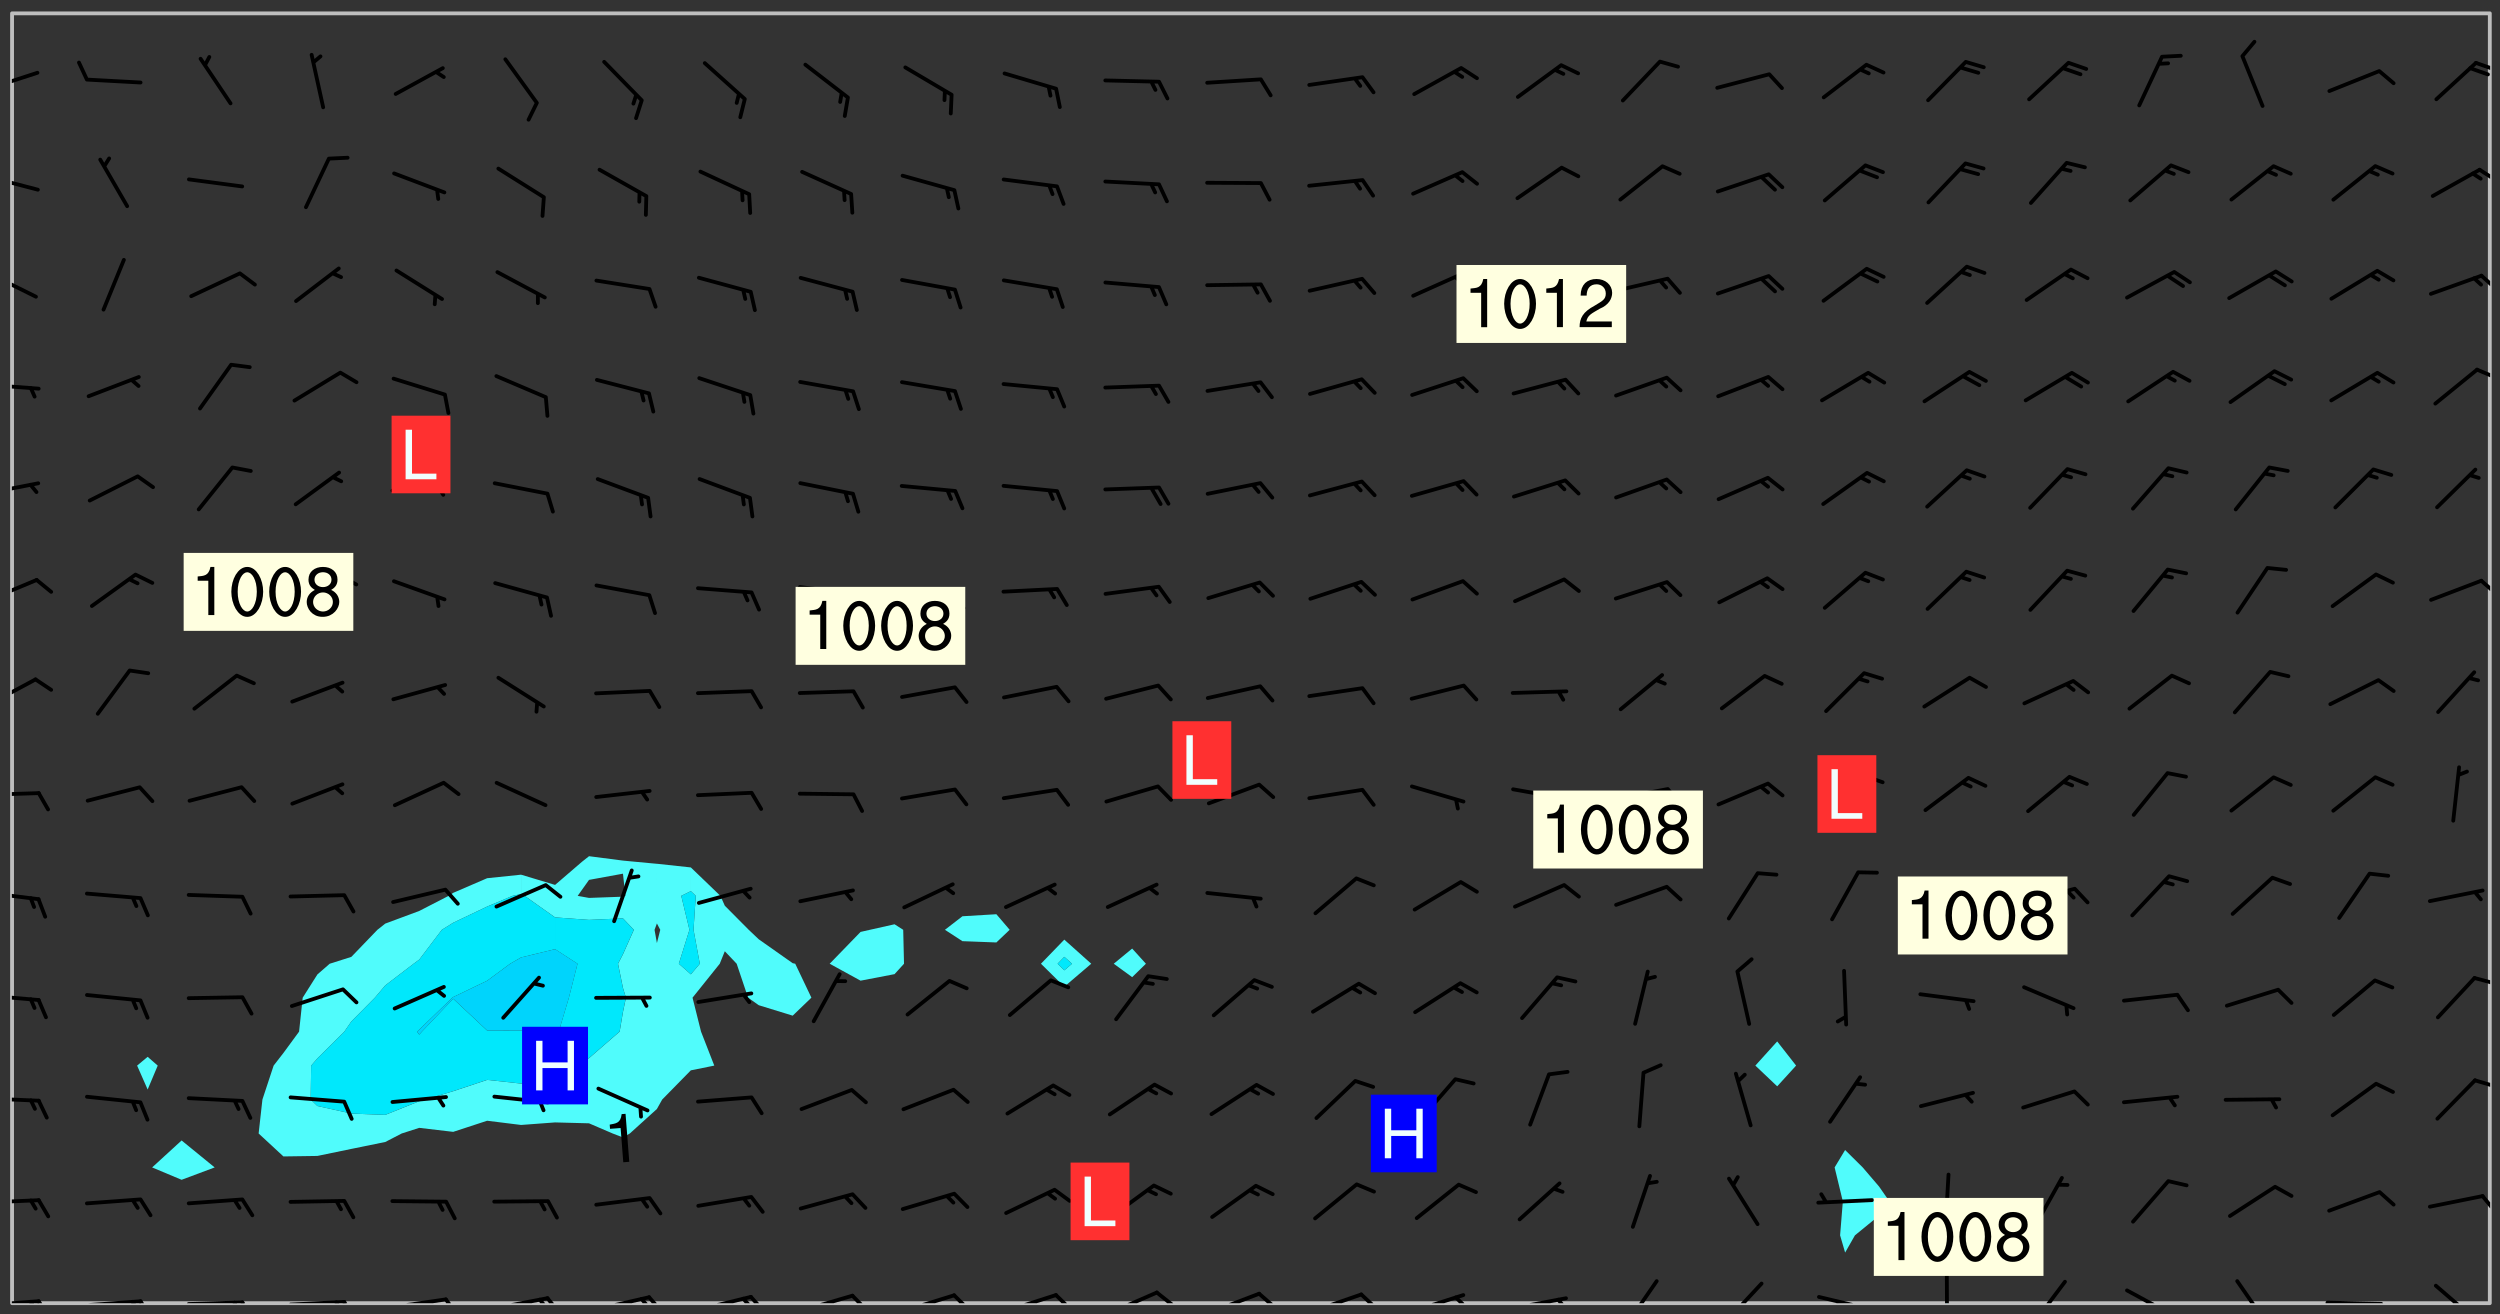 <svg xmlns="http://www.w3.org/2000/svg" role="img" xmlns:xlink="http://www.w3.org/1999/xlink" viewBox="142.45 309.95 326.84 171.84"><rect x="142.45" y="309.95" width="326.84" height="171.84" fill="#333333" stroke="none"/><defs><clipPath id="a"><path d="M144 311.672h1v168.656h-1zm0 0"/></clipPath><clipPath id="b"><path d="M144 311.672h324v168.656H144zm0 0"/></clipPath><clipPath id="c"><path d="M396 480h2v.328h-2zm0 0"/></clipPath><clipPath id="d"><path d="M467 311.672h1v168.656h-1zm0 0"/></clipPath><clipPath id="e"><path d="M144 479h4v1.328h-4zm0 0"/></clipPath><clipPath id="f"><path d="M147 479h3v1.328h-3zm0 0"/></clipPath><clipPath id="g"><path d="M146 479h2v1.328h-2zm0 0"/></clipPath><clipPath id="h"><path d="M153 479h9v1.328h-9zm0 0"/></clipPath><clipPath id="i"><path d="M160 479h3v1.328h-3zm0 0"/></clipPath><clipPath id="j"><path d="M159 479h2v1.328h-2zm0 0"/></clipPath><clipPath id="k"><path d="M166 479h9v1.328h-9zm0 0"/></clipPath><clipPath id="l"><path d="M173 479h3v1.328h-3zm0 0"/></clipPath><clipPath id="m"><path d="M172 480h2v.328h-2zm0 0"/></clipPath><clipPath id="n"><path d="M180 479h8v1.328h-8zm0 0"/></clipPath><clipPath id="o"><path d="M187 479h2v1.328h-2zm0 0"/></clipPath><clipPath id="p"><path d="M186 479h2v1.328h-2zm0 0"/></clipPath><clipPath id="q"><path d="M193 479h8v1.328h-8zm0 0"/></clipPath><clipPath id="r"><path d="M200 479h3v1.328h-3zm0 0"/></clipPath><clipPath id="s"><path d="M206 479h9v1.328h-9zm0 0"/></clipPath><clipPath id="t"><path d="M213 479h3v1.328h-3zm0 0"/></clipPath><clipPath id="u"><path d="M212 479h3v1.328h-3zm0 0"/></clipPath><clipPath id="v"><path d="M220 479h8v1.328h-8zm0 0"/></clipPath><clipPath id="w"><path d="M227 479h3v1.328h-3zm0 0"/></clipPath><clipPath id="x"><path d="M226 479h2v1.328h-2zm0 0"/></clipPath><clipPath id="y"><path d="M233 479h8v1.328h-8zm0 0"/></clipPath><clipPath id="z"><path d="M240 479h3v1.328h-3zm0 0"/></clipPath><clipPath id="A"><path d="M239 479h2v1.328h-2zm0 0"/></clipPath><clipPath id="B"><path d="M246 479h9v1.328h-9zm0 0"/></clipPath><clipPath id="C"><path d="M253 479h3v1.328h-3zm0 0"/></clipPath><clipPath id="D"><path d="M260 479h8v1.328h-8zm0 0"/></clipPath><clipPath id="E"><path d="M266 479h4v1.328h-4zm0 0"/></clipPath><clipPath id="F"><path d="M273 479h8v1.328h-8zm0 0"/></clipPath><clipPath id="G"><path d="M280 479h3v1.328h-3zm0 0"/></clipPath><clipPath id="H"><path d="M286 478h8v2.328h-8zm0 0"/></clipPath><clipPath id="I"><path d="M293 478h3v2.328h-3zm0 0"/></clipPath><clipPath id="J"><path d="M300 478h8v2.328h-8zm0 0"/></clipPath><clipPath id="K"><path d="M306 478h4v2.328h-4zm0 0"/></clipPath><clipPath id="L"><path d="M313 478h8v2.328h-8zm0 0"/></clipPath><clipPath id="M"><path d="M320 478h3v2.328h-3zm0 0"/></clipPath><clipPath id="N"><path d="M326 479h9v1.328h-9zm0 0"/></clipPath><clipPath id="O"><path d="M332 479h2v1.328h-2zm0 0"/></clipPath><clipPath id="P"><path d="M340 479h8v1.328h-8zm0 0"/></clipPath><clipPath id="Q"><path d="M345 479h3v1.328h-3zm0 0"/></clipPath><clipPath id="R"><path d="M354 477h6v3.328h-6zm0 0"/></clipPath><clipPath id="S"><path d="M367 477h6v3.328h-6zm0 0"/></clipPath><clipPath id="T"><path d="M380 479h8v1.328h-8zm0 0"/></clipPath><clipPath id="U"><path d="M385 480h2v.328h-2zm0 0"/></clipPath><clipPath id="V"><path d="M396 476h2v4.328h-2zm0 0"/></clipPath><clipPath id="W"><path d="M407 477h6v3.328h-6zm0 0"/></clipPath><clipPath id="X"><path d="M420 478h7v2.328h-7zm0 0"/></clipPath><clipPath id="Y"><path d="M434 477h6v3.328h-6zm0 0"/></clipPath><clipPath id="Z"><path d="M446 480h9v.328h-9zm0 0"/></clipPath><clipPath id="aa"><path d="M460 477h7v3.328h-7zm0 0"/></clipPath><clipPath id="ab"><path d="M144 466h4v2h-4zm0 0"/></clipPath><clipPath id="ac"><path d="M466 466h2v3h-2zm0 0"/></clipPath><clipPath id="ad"><path d="M144 453h4v2h-4zm0 0"/></clipPath><clipPath id="ae"><path d="M465 450h3v3h-3zm0 0"/></clipPath><clipPath id="af"><path d="M144 439h4v2h-4zm0 0"/></clipPath><clipPath id="ag"><path d="M465 437h3v2h-3zm0 0"/></clipPath><clipPath id="ah"><path d="M144 426h4v2h-4zm0 0"/></clipPath><clipPath id="ai"><path d="M144 413h4v2h-4zm0 0"/></clipPath><clipPath id="aj"><path d="M144 398h4v5h-4zm0 0"/></clipPath><clipPath id="ak"><path d="M144 385h4v4h-4zm0 0"/></clipPath><clipPath id="al"><path d="M466 385h2v3h-2zm0 0"/></clipPath><clipPath id="am"><path d="M144 372h4v3h-4zm0 0"/></clipPath><clipPath id="an"><path d="M144 359h4v3h-4zm0 0"/></clipPath><clipPath id="ao"><path d="M466 358h2v2h-2zm0 0"/></clipPath><clipPath id="ap"><path d="M144 345h4v4h-4zm0 0"/></clipPath><clipPath id="aq"><path d="M466 345h2v3h-2zm0 0"/></clipPath><clipPath id="ar"><path d="M144 332h4v3h-4zm0 0"/></clipPath><clipPath id="as"><path d="M466 331h2v3h-2zm0 0"/></clipPath><clipPath id="at"><path d="M144 319h4v3h-4zm0 0"/></clipPath><clipPath id="au"><path d="M465 317h3v3h-3zm0 0"/></clipPath><g id="av" clip-path="url(#clip1)"><path fill="#fff" fill-opacity="0" fill-rule="evenodd" d="M0 0h1000v1000H0zm0 0"/><path fill="#d3d3d3" fill-opacity="0" fill-rule="evenodd" d="M162.152 355.867l-.234.293.059.234.117.172.176.234.293.348.113.059.117-.172.059-.234.176-.176.465-.176h.699l.234.293.289.816.059.176.176.23.352.234.699.699.172.176.234.348.234.41.289.582.41.465.23.234.234.176.117.23.176.293.172 1.164v.234l.059.289.059.117.117.117.348.41.117.172.176.176.176.234.117.172.172.352.059.234.234.406.234-.059-.176.176-.059.93h-.582l-.234-.113-.348.113-.117.117-.059.293-.059.176-.117.172-.465.293-.059.234-.059.113v.645l.059.172v.41l.059.059v.406l.059.406.117.176.059.059.23.641-.059.293v.699l-.059.582v.234l-.059.23-.055.352v1.922l.055.117h.426l-.367.117-.023.352.891 1.168 1.742.539 1.34.359v.539l.09.809.535.715 1.52.27.891-.086.09 1.164.535.18 1.16-.18 2.055-.984 1.16-.363 1.879-.176 1.695-.18-.18.719-1.516.086-1.25.09-.805.27-1.074.809.27.719.535.898-.18.625-.266.809.266 1.078.625.898.805.18 1.25-.18-.266.723.098.504.055.293v.172l.059.293v.406l.176.117.352.117h.406l.293-.176.113-.117.059-.117.117-.23.059-.176.352-.465.23-.176.176-.059.176.059.059.176.117.988.055.469.059.172.117.234.176.059.816.059h.289l.117.234.059.406.059.352v1.105l.117.293.117.348.289.699.176.352.582.754.352.176.172.059.469.234.641.465.348.234.293.176.293.055.23.062.816.348.293.176.113.172.352.352.117.176.523.641v.289l.059.352v.348l.059.352.059.289.117.059.172.059h.176l.582.234.176.117.176.289.176.234.113.234.293.23.117.117v.41l.059.055.289.234.234.117.059.117.117.172.059.117.23.234.059.176.234.059.117.059-.117.113-.059.117v.117l-.117.293-.117.289v.582l.176.117.117.059.059.117.117.117.113.059.176.348.059.352.059.406v.176l-.059.176-.117.699v.172l.117.176.293.293h.406l.176.117.117.172.117.293v.234h-.527l-.23-.234h-.234l-.176.059-.059.699.059.348.117.176.176.41.117.23.289.469.176.055h.523l.234.059.758.641.059.293v.234l.059.059.23.348v.352l-.117.172v.293l.293.289.293.176.172.059.293.176.293.117.582.406.289.234.293.176.219.16.016.012.23.176.641.523.176.234.117.176.176.176.113.172v.641l.117.176.469.117.582.117.234.059.23.113.293.117.113.059.586.352.289.172.176.062.176.055.176.059.699.352.289.176.234.055.289.176.234.117.641.406.293.117.172.059.234.059.41.059.23.059.234.117.059.172-.41.176.469.059.059.293.113.234.176.055.234.059.176.059.406.117.641.234.117.172.059.234v.176l-.059.117-.059.406.234.234.117.059.348.117.641.23.176.117.289.117.176.176.234.465.582 1.105.176.176.348.176.176.117.352.117 1.047.523.234.059.465.113.293.059.465.176.758.582.234.234.348.465.176.176.289.234.816.699.293.176.289.289.293.176.293.289.695.641.176.176.293.234.289.234.469.289.641.582.348.234.234.293.348.348.352.465.934.992.348.406.117.176.234.059.113.117.645.176.23.113.234.059.293.176.23.117.934.699.406.406.234.176.406.176.234.117.816.348.348.234.234.117.293.289.23.117.758.352.352.172.23.059.293.117.234.059.871.176h.816l.469.23.172.059.875.699.465.117.293.059.176.059.23.059.469.059.348.059.352.059.406.059h.293l.172.059v.23l.176.176h.293l.348.059.352.059.699.117h.641l.465-.234.293-.176.172-.117.41-.172.289-.176.934-.465.469-.293.523-.293.465-.172.465-.176 1.051-.465.289-.117.41-.117.289-.117.527-.176 1.516-.699.582-.348.289-.059.293-.059.348-.117.875-.23.352-.117h.113l.234-.059.875-.234.234-.059h.812l.352-.059.816-.117.172-.059.352-.055.293-.059.23-.059.816-.176.176-.059h.348l.234-.059.465-.117.758-.172.234-.059h.348l.41-.117.289-.059 1.285-.059h.289l.41-.059.23-.059h.176l.875-.117h.406l.41-.117h.348l.352-.113.871-.059h1.75l1.047.289.41.117.289.117.352.117.289.117 1.051.172.289.059h.293l.293.059.172.059.41.059.172.059.117.059h.117l.117.059.352.059h.113l.41.066 1.922.395 1.926.395 1.52.449 1.695.719 2.145.805 1.605-.719 1.43-.805 1.16-1.078 1.25-.449 3.035-.719 1.875-.359 2.145-1.348 2.234-1.254 2.5-1.258 1.695-.449 1.785-.18 1.16-.27.625.539 1.34-.27.715-.988.984-1.344.445-.18.805-.359 1.875-.539 1.785-.449 1.25-.27 1.16-.09 1.699-.09 1.961-.27 1.25-.09h.539l.625-.09h.891l2.145-.18 2.41-.18 2.59-.09 1.695.18 1.609.09 1.43.359 1.16.719 1.875.988 1.16 1.527.266.715.629.09.355.898.535.539.535 1.527 1.074.359h.535l-.805.535.09 1.707.715 2.695.891.805.895.988.715 1.258 1.785.539 1.52-.18.355 1.344 1.609-.805.98-.539.27.27.316-.215.219-.145.801.449.449-.359h.355l.535-.27.539-.719.535-.27.625-.988 1.16.449.84.371 1.395.617 1.695-.18h1.605l1.785.09.18-1.707.535-1.344.805.27.492.848.402.406-.09.539v.359l.715.449.711-.27h1.43l.359.988.445 1.258.715 1.344 1.25.629 1.695.629.715-.18.18-.539.98-.09.449.359.086 1.258-.266.629-.535.18v.539l.715.984.266.539.984.988.801 1.078-.266.359-.09.898-.625 2.332-.355 2.066-.09 1.793-.18.719-.09.539v1.438l-.98 1.883-.359 1.707-.535.898-.805 1.168-.266.539 2.055 1.254.086.359-.355.539-.09-.18v.809l.09 1.438-.445.715-1.074.094-.266.715.535.898.805.719 1.16.809 1.34.27.445.359-.355.449-1.789-.09-1.25-.449-.715-.719-.625-.09-.176 3.59-.188 1.309h89.359V311.703h-55.27v49.082l.762.125 3.289.543 2.023 2.836v2.754l2.352.332 2.348.332h4.051l-1.379 4.16-2.023.707-2.023.703-.543.344-2.594 1.617-.188.117-2.023-2.078-.73-2.742-2.672-2.078-1.375-3.5-.066-.082-1.957-2.672 2.75-1.418v-49.082H294.422v91.414l.117.031.133.012.074.074.105.047.09.059.086.059.09.059.297.297.059.09.031.117.027.117.016.137-.031.117-.059.09-.059.086-.043.105-.047.102-.027.121v.145l.176.27.148.148.074.086.074.074.043.105.062.09.059.086.043.105.059.09.047.102.043.105.059.086.117.18.074.074.062.086.059.09.043.105.059.09.059.086.062.09.059.09.043.102.117.18.074.074.059.086.074.074.09.059.105.047h.148l.133-.016.133.016.102-.047.074-.074.047-.102-.016-.133v-.148l-.047-.105-.027-.117-.047-.102-.027-.121-.043-.102-.062-.09-.043-.102-.043-.105-.031-.117-.016-.133-.012-.137.086-.059.059-.086.121-.031.043.105.016.133v.117l.059.102.059.09.09.059.148.148.059.09.043.105-.012.102.086.059.105.047.086.059.09.059.074.074-.117.027-.105.047-.086.059-.074.074-.059.09-.062.086-.027.121-.047.102-.043.105-.031.117-.012.133-.016.133v.148l.027.117.047.105.043.102.059.09.074.074.09.059.074.074.09.059.059.09.043.105.047.102.117.031.133.016h.148l.117-.031.105.043.043.105.047.102.027.121L299.5 410l.027.117.031.121.027.117.105.043.102.047.133-.016.148.148.062.086.074.074.07.074.09.062.105.043.102.043.117.031.137.016.117-.031.074-.074.027-.117-.012-.133-.031-.121-.027-.117.043-.105h.117l.09.062.117.027h.148l.133.016h.148l.133.016.133-.016h.148l.133-.016.133-.012.137.012.117-.027.133-.016.191-.059-.059.176-.016.133-.027.121-.016.133-.059.086-.133.016-.105.047-.105.043-.117.031-.117.027-.266.031h-.148l-.133.016-.074.074.059.086.148.148.117.18.074.07.09.062.09.059.086.059.09.059.102.043.105.062.105.043.086.059.105.047.102.043.18.117.059.09-.043.102-.047.105.016.133.223.223.059.09.043.102.031.121.043.102.016.133.031.117.012.137.031.117.148.148.102.043.105.043.117.031.133.016.137.016h.117l.117-.031.09-.059.043-.105.047-.102.043-.105.031-.117.012-.133v-.148l-.012-.133-.016-.133-.031-.117-.043-.105-.047-.105-.043-.102-.043-.105-.016-.133.016-.133.027-.117.031-.117.027-.121.047-.102.09-.059.086-.062.074-.074.09-.059.223-.223.059-.086.074-.074.117-.18.059-.086v-.148l-.074-.074-.102-.047-.105-.043-.102-.043-.059-.09-.047-.105-.027-.117.09-.059.117-.031.102-.043.18-.117.148-.148.012-.133-.012-.105-.09-.059-.133.016h-.148l-.133.016-.133-.016-.121-.031-.086-.059-.074-.074-.059-.09-.062-.086-.117-.18-.059-.086.031-.121.086-.059.121-.031.059-.086v-.121l-.031-.117-.059-.09-.059-.086-.047-.105-.027-.117-.016-.133.059-.09.074-.074.09-.059.117-.18.074-.074.059-.086.148-.148.121-.031.133-.016.133.016.074.074.043.105.016.133-.031.117-.117.031-.133.012-.148.148-.043.105-.047.102-.027.121-.031.117v.148l.031.117.043.105.059.09.074.07.074.074.117.031.121.027.117-.027.133-.016h.117l.09.059.074.074.047.105.059.086.102.047.133.016.105.043.086.059-.012.105-.074.074-.18.117-.059.09-.09.059-.07.074-.074.074-.062.09-.027.117-.016.133.016.133-.016.133v.148l.016.133.027.117.031.121.074.074.09.059.086.059.09.059.117.031v.086l-.102.047-.09.059-.266.031-.117.027h-.148l-.105.043-.102.047-.059.09-.062.234-.012.133-.031.121-.016.133v.293l-.012.133.012.137.016.133.133.016.133.012.121.031.086.059.074.074.047.105.043.102.016.133v.445l-.016.133v.445l.031.266.027.117.016.133.031.117.086.211.031.266v.148l-.031.117-.027.117-.031.121-.027.117-.031.117-.031.121-.012.133-.016.133.09.059.117-.031.102.016.047.105-.031.266v.441l-.043.105-.047.105-.043.102-.043.105-.059.086-.031.121-.043.117-.031.117-.016.133.016.133.059.09.105.047.086.059.059.086-.012.137-.031.117-.043.102v.445l-.016.133v.148l-.031.117-.043.105-.027.117-.047.105-.043.102-.031.121-.027.117-.031.133-.031.117-.027.117-.043.105-.031.117-.031.121-.012.133-.016.133v.297l.027.117v.148l.047.398.027.117.059.09.121.031h.148l.133-.016.059.09v.117l-.059.09-.09.059-.102.043-.105.047-.09.059-.086.059-.137.016-.117-.031-.133-.016-.102.047-.062.086-.012.137-.016.133-.031.117-.027.117-.016.133-.031.121v.297l.016.133.031.117v.148l.012.133v.148l-.027.117-.047.102-.027.121-.031.117-.059.09-.074.074-.102.043-.105.047-.117.027-.121.031-.102-.047.059-.086.105-.047.027-.117.031-.117.027-.121.031-.117v-.148l.016-.133-.031-.117-.043-.105-.105.016-.074.074-.102.043-.09.062-.074.074-.043.102-.016.133-.031.117L304.25 426l-.031.117-.027.117-.031.121-.027.117-.031.117-.043.105-.09.059h-.09l-.117-.031-.031-.086.016-.137-.031-.117v-.148l-.012-.133v-.148l-.062-.234-.027-.121-.043-.102-.047-.105-.059-.086-.059-.09-.043-.105-.062-.086-.148-.148-.07-.074-.105-.047-.105-.043-.102-.043-.297-.297-.09-.074-.086-.059-.105-.043-.09-.062-.086-.059-.105-.043-.09-.059-.086-.062-.074-.07-.105-.047-.086-.059-.105-.043-.09-.062-.102-.043-.105-.043-.086-.059-.105-.047-.105-.043-.102-.047-.09-.059-.102-.043-.105-.043-.09-.062-.117-.027-.133-.016-.133.016H299.75l-.133.016-.117-.031-.09-.059-.074-.074-.09-.059-.102-.047h-.148l-.121-.027-.102-.043-.074-.074-.117-.18-.09-.059-.102-.043-.09-.062-.105-.043-.09-.059-.086-.059-.105-.047-.059-.086-.059-.09-.043-.105-.047-.102-.074-.074-.086-.059-.074-.074-.09-.059-.223-.223-.043-.105-.031-.266.105-.043h.145l.105.043.074.074.09.059.086.059.105.047.09.059.148.148.07.074.148.148.062.086.074.074.086.059.074.074.09.062.09.059.086.059.27.176.102.047.105.043.102.043.047-.074.059-.086.074-.074.07-.074.105.043.074.074.059.09.043.102.047.105.043.105.121.027.117-.027.074-.09.043-.105.059-.09.074-.074.105-.043.117-.027.133.012.09.059.148.148.059.09.043.105.047.102.043.105.043.102.105.047.105.043.133.016.086-.059.059-.09.074-.074.105-.043.117.027.105.047.102.043.105.043.102.047.18.117v.117l-.016.133.016.133.016.137.059.086.102.047.121.027.117.031h.148l.117-.031.059-.09.18-.117.059-.09.074-.074.059-.086.117-.18.18-.117.117.031.09.059.043.074-.016.133v.117l.09.059h.148l.133-.016.133-.012.266-.031.105-.043.117-.031.121-.027.074-.074.07-.074.062-.09-.016-.105-.047-.102-.102-.043-.105-.016-.117.027-.266.031h-.148l-.074-.074-.09-.059-.117-.031-.117-.027-.133-.016h-.148l-.133.016h-.297l-.105-.047-.148-.148-.043-.102-.059-.09.223-.223.086-.059.105-.043.117-.031.133-.016.133.016.137.016.102.043.133-.012.09-.062.102-.043.062-.09-.047-.102-.09-.059-.117-.031-.102-.043-.059-.09-.062-.09v-.117l.016-.133.105-.047.074-.07v-.121l-.09-.059-.031-.117.09-.059.074-.074.043-.105.059-.09.047-.102.016-.133v-.148l-.047-.105-.043-.102-.09-.059-.133-.016-.102-.043-.137-.016-.117-.031h-.445l-.133-.016-.133-.012-.133-.016-.117-.031h-.148l-.133-.016-.133-.012-.266-.031-.121-.043-.086-.059-.074-.074v-.148l.012-.133.105-.047.102-.043.133-.016h.152l.133-.016h.293l.121.031.102.043.09.059.234.062.121-.047.09-.059.102-.043.133-.016.105.043.102.047.133.012.121-.027h.145l.121-.031.117-.027.105-.047.074-.074.086-.059.148-.148.059-.086.047-.105.027-.117.016-.105-.102-.043-.09-.059-.117-.031-.105-.043-.09-.062-.074-.086-.074-.074-.102-.043-.105-.047-.102-.043-.059-.09-.047-.102-.086-.211-.062-.086-.059-.09-.074-.074-.086-.059h-.27l-.117.031-.09.059-.102.043-.133.016-.105-.016-.027-.117-.062-.09-.117-.031-.102-.043-.148-.148-.031-.117-.016-.105.074-.074.18-.117.117-.027.117-.031.137.016.102.043.105.043.102.047.105.043.117.031.133.016.117.027.133.016.105-.016.09-.059-.074-.074-.105-.043-.074-.074-.074-.09-.148-.148-.086-.059-.09-.059-.074-.074-.09-.059-.102-.047-.121-.027-.102-.047-.105-.043-.117-.031-.102-.043-.121-.031h-.148l-.117.031-.105.043-.086.062-.18.117-.086.059-.09.059-.105.047-.086.059-.105.043-.102.043-.105.047-.074.074-.059.09-.059.086-.047.105-.059.086-.074.074-.133-.012-.117-.031h-.117l-.074.074-.09.059-.074.074-.09.059-.086.059-.105.047-.102.043-.137.016-.102-.043-.148-.148-.105-.047h-.086l-.105.047-.102.043-.121.031-.117-.031-.074-.074v-.117l.031-.121.074-.07.059-.09.074-.074.117-.031.105-.043h.293l.133-.016.137-.016.102-.043.09-.059.102-.047.09-.059.133-.012.09.059.133.012.09-.059.086-.059.105-.043.09-.059.086-.062.09-.059.148-.148.059-.086.059-.09.105-.043.133-.016.117.027.121.031.059-.059.059-.09.031-.266.027-.117.105.012.133.016.102-.043.09-.059.059-.09.074-.074.059-.09.047-.102.012-.133-.012-.133-.047-.105-.148-.148-.059-.09-.059-.086-.043-.105v-.445l.016-.133v-.148l.012-.133-.059-.059-.09.059-.102-.043-.18-.117-.086-.059-.062-.09-.059-.09-.074-.074-.086-.059-.121.031-.102.012-.105.047-.086.059-.105.043-.148.148-.09.059-.086.059-.09.062-.105.043-.133.016v-.121l.105-.043.117-.031.074-.07.043-.105v-.148l-.027-.117-.148-.148-.133-.016h-.148l-.117.031-.105.043-.102.043-.09.062-.117.027-.074-.074.012-.133-.043-.102-.043-.105-.09-.059-.117.027-.121.031-.117.031-.102.043-.121.031-.102.043-.105.043-.09.059-.102.016v-.117l.016-.133-.059-.09-.074.043-.148.148-.059.09-.074.074-.047.105-.043.102-.074.074-.059.09-.074.074-.059.086-.074.074-.09.062-.074.07-.074.074-.102.016-.133.016-.105-.043v-.121l.148-.148.043-.102.059-.09.047-.102.043-.105.059-.09.031-.117.043-.102.031-.121.027-.117.047-.105.043-.102.043-.105.074-.07.09-.062.09-.059.102-.043h.297l.266-.031.105-.043-.074-.074-.117-.031-.105-.043-.09-.059-.102-.047-.09-.059-.102-.043-.105-.043-.09-.062-.086-.059-.105-.043-.102-.043-.121-.031-.117-.031-.102-.043L297.5 410.25l-.102-.043-.09-.059-.043-.105-.016-.133.102-.043.133-.016.137.016.133-.016.102-.043.059-.09.016-.105-.09-.059-.074-.074-.102-.043-.09-.059-.148-.148-.043-.105-.016-.133v-.293l-.059-.09-.09-.059-.074-.074-.043-.105-.031-.117-.059-.09-.074-.074-.117-.027-.074-.074-.09-.059-.09-.062-.086-.059-.074-.074-.059-.086-.047-.105-.086-.059-.148-.148-.195-.059-.133.016-.102.043-.074.074-.047.102-.043.105-.059.09-.059.086-.297.297-.09.059h-.086l-.062-.086-.043-.105.031-.117.059-.09.027-.117-.012-.133-.09-.062-.105.047-.117.027-.117.031-.27.176-.102.047-.117.027-.105.047-.09.059-.102.043-.059-.086-.047-.105.016-.133.047-.105.07-.074.074-.07.059-.09v-.148l-.043-.105h-.238l-.102.047-.031.117-.027.117-.031.121-.074.043-.133.016-.074-.047-.043-.102-.043-.105-.047-.102-.043-.105-.121.031-.102.043-.133.016-.117.031-.105.043-.09.059-.102.047-.121.027-.133.016-.102-.043-.059-.09-.047-.105-.043-.102-.043-.105v-.117l.059-.09.086-.059.18-.117.102-.047.105-.043.105-.059.102-.043.09-.062.102-.043.105-.059.102-.047.09-.059.105-.043.102-.043.09-.062.102-.043.137-.016.117.031.102.043.121.031.102.043.105.047.102.043.105.043.102.047.105.043.102.043.105.047.086.059.105.043.117.031.105.043.102.047.09.059.105.043.102.043.105.047.117.027.102.047.121.027h.148l.086-.059.016-.102.059-.09-.027-.117-.074-.074-.117-.18-.074-.074-.09-.074-.18-.117-.086-.059-.105-.043-.102-.047-.27-.176-.059-.09-.074-.074-.059-.09-.043-.102-.031-.117-.016-.137v-.562l-.012-.133-.016-.133-.031-.117-.016-.133-.012-.133-.031-.121-.223-.223-.059-.086-.016-.105.031-.117.133-.016v-91.414H172.992v1.453l-.059.234-.352 1.051-.172.523-.117.348-.176.41-.117.172-.234.293-.23.059h-.352l-.117.059-.23.406v.293l.117.176.23.23.117.234.641.758.293.465.176.234.23.352.234.348.641.816.176.465.172.41.117.695.176.469.117 1.398.059.465v.875l.117 1.047v4.781l-.059.465-.352 1.281-.176.523-.113.41-.352.93L172.934 336l-.234.582-.117.176-.172.348-.176.406-.352.816-.059.293-.113.293-.117.289-.059.176-.117.875-.059.406-.059.117-.059.176-.059.172-.23.527-.117.172v.234l-.117.234-.059.172-.176.586v.289l-.059.176v.293l-.059.113-.059.527v.172l-.055.234v2.621l-.176.816-.117.176-.176.234-.117.172-.113.234-.586.934-.23.289-.293.465-.176.234-.289.352-.352.699-.113.23-.176.41-.176.23-.406.527-.816.699-.293.172-.289.234-.176.117-.176.176-.523.406-.527.176-.172.176-.234.055-.641.176h-.758m12.211 31.023l-1.074.449.359.895 1.25-.715.445-.539-.98-.09"/><path fill="#d3d3d3" fill-opacity="0" fill-rule="evenodd" d="M201.508 416.598h-.895l.449.629.98.359.805-.09.445-.988-.176.09-.715-.355-.895.355m154.621 59.07l-.059-.523v-.293l.113-.293.059-.23.469-.469h.113l.117-.113.117-.059h.176l.234-.059h.348l.234.059.117.059.23.172.059.176.117.582v.293l-.117.176-.172.289-.176.176-.527.523-.23.234-.117.059h-.176l-.117-.059-.406-.293-.176-.117-.117-.059-.059-.113-.055-.117m6.641-10.957l-.059-.172v-1.109l.059-.172.176-.059.172-.059h.176l.234-.059.117.059.059.699-.059.172-.117.176-.117.059-.234.523-.113.059h-.234l-.059-.117m9.613-14.391l-.117-.176v-.699l.293-.875.117-.172.176-.352.113-.23.117-.293.352-.758.117-.23.172-.234h.176l.117-.059h.641l.117.059.234.234.172.113.352.293.117.117.113.176v.113l.117.059.117.117v.699l-.059.176v.23l-.059.176-.348 1.051-.117.23-.117.234-.117.059-.23.234-.641.289h-.875l-.41-.117-.641-.465"/><path fill="none" stroke="#bebebe" stroke-linecap="round" stroke-linejoin="round" stroke-miterlimit="10" stroke-width=".5" d="M467.957 311.695H144.027v168.625h323.93v-168.625"/><g clip-path="url(#a)"><path fill="#fff" fill-opacity="0" fill-rule="evenodd" d="M144 475.891v4.438h.004H144V311.672h.004H144v164.219"/></g><g clip-path="url(#b)"><path fill="#fff" fill-opacity="0" fill-rule="evenodd" d="M144.004 480.328V311.672h17.75v136.441l-1.379 1.148 1.379 3.129 1.316-3.129-1.316-1.148v-136.441h4.438v147.375l-3.852 3.527 3.852 1.617 4.324-1.617-4.324-3.527v-147.375h53.262V421.883l-.941.746-3.496 3.008-4.441-1.336-4.438.461-4.438 1.914-.602.395-3.836 1.973-4.441 1.652-1.031.812-3.406 3.539-2.832.898-1.605 1.398-1.922 3.039-.473 4.438-2.043 2.785-1.285 1.656-1.465 4.438-.496 4.438 3.246 3.004 4.438-.066 4.438-.918 4.438-.906 2.152-1.113 2.289-.734 4.438.523 4.438-1.453 4.438.551 4.441-.332 4.438.117 3.09 1.328 1.348.52.902-.52 3.535-3.199.695-1.238 3.742-3.816 3.066-.621-1.73-4.441-1.113-4.438 3.559-4.438.66-1.633 1.551 1.633 1.492 4.438 1.395.984 4.438 1.367 2.445-2.352-2.113-4.438-.332-.07-4.438-3.125-1.312-1.242-3.125-3.148-.578-1.289-3.863-3.715-4.438-.48-2.625-.246-1.812-.172-4.438-.574V311.672h39.945v119.113l-3.219.723-1.223.277-4.039 4.16 4.039 2.215 4.441-.855 1.238-1.359-.105-4.438-1.133-.723V311.672h13.312v117.801l-4.438.266-2.289 1.77 2.289 1.488 4.438.168 1.738-1.656-1.738-2.035V311.672h8.879v121.121l-3.051 3.152 3.051 3.008 3.523-3.008-3.523-3.152v-121.121h8.875v122.289l-2.41 1.984 2.41 1.754 1.797-1.754-1.797-1.984V311.672h84.328v134.43l-2.855 3.16 2.855 2.711 2.473-2.711-2.473-3.16V311.672h8.879v148.625l-1.371 2.277 1.074 4.441-.359 4.438.656 2.254 1.285-2.254 3.152-2.578 1.352-1.859-1.352-1.945-2.137-2.496-2.301-2.277v-148.625h84.324v168.656h-70.918l-.094-.082-.105.082h-252.875"/></g><path fill="#50fcfc" fill-rule="evenodd" d="M161.754 452.391l-1.379-3.129 1.379-1.148 1.316 1.148-1.316 3.129m4.438 11.801l-3.852-1.617 3.852-3.527 4.324 3.527-4.324 1.617m13.316-3.051l-3.246-3.004.496-4.438 1.465-4.438 1.285-1.656 2.043-2.785.473-4.438 1.922-3.039 1.605-1.398 2.832-.898 3.406-3.539 1.031-.812 4.441-1.652 3.836-1.973.602-.395 4.438-1.914 4.438-.461v2.531l-1.121.238-3.316 1.398-4.438 2.117-1.484.922-2.953 3.895-.738.543-3.703 2.828-1.363 1.609-3.074 3.109-.918 1.328-3.52 3.5-.816.941-.062 4.438.879.848 4.438.988 4.438.168 4.441-1.785.797-.219 3.641-1.09 4.438-1.48 4.438.484 4.441-.523 2.586-1.828 1.852-.973 4.004-3.469.434-2.562.391-1.875-.391-1.273-.645-3.164.645-1.242 1.426-3.195-1.426-1.496-4.438.199-4.438-.328-3.98-2.812-.461-.238v-2.531l4.441 1.336 3.496-3.008.941-.746 4.438.574v1.711l-4.438.812-1.484 2.09 1.484.266 4.438-.16.312-.105-.312-2.902v-1.711l1.812.172 2.625.246v7.797l-.309.836.309 1.727.438-1.727-.438-.836V422.875l4.438.48v3.098l-1.254.617 1.07 4.438-1.387 4.438 1.57 1.387 1.172-1.387-.82-4.438.293-4.438-.645-.617v-3.098l3.863 3.715.578 1.289 3.125 3.148 1.312 1.242 4.438 3.125.332.07 2.113 4.438-2.445 2.352-4.438-1.367-1.395-.984-1.492-4.438-1.551-1.633-.66 1.633-3.559 4.438 1.113 4.438 1.73 4.441-3.066.621-3.742 3.816-.695 1.238-3.535 3.199-.902.52-1.348-.52-3.09-1.328-4.438-.117-4.441.332-4.438-.551-4.438 1.453-4.438-.523-2.289.734-2.152 1.113-4.438.906-4.438.918-4.438.066"/><path fill="#00e8fc" fill-rule="evenodd" d="M183.945 454.547l-.879-.848.062-4.438.816-.941 3.52-3.5.918-1.328 3.074-3.109 1.363-1.609 3.703-2.828.738-.543 2.953-3.895 1.484-.922 4.438-2.117 3.316-1.398 1.121-.238.461.238 3.98 2.812v4.156l-4.441 1.082-1.43.824-3.008 2.223-4.438 2.133-.102.082-4.336 4.18-.285.258.285.395.348-.395 4.09-4.301 4.438 4.156 4.438.012.914.133 3.527.254.484-.254 1.328-4.438 1.129-4.438-2.941-1.906v-4.156l4.438.328 4.438-.199 1.426 1.496-1.426 3.195-.645 1.242.645 3.164.391 1.273-.391 1.875-.434 2.562-4.004 3.469-1.852.973-2.586 1.828-4.441.523-4.438-.484-4.438 1.48-3.641 1.09-.797.219-4.441 1.785-4.438-.168-4.438-.988"/><path fill="#00d4fc" fill-rule="evenodd" d="M197.262 445.215l-.285-.395.285-.258 4.336-4.18.102-.082 4.438-2.133 3.008-2.223 1.43-.824 4.441-1.082 2.941 1.906-1.129 4.438-1.328 4.438-.484.254-3.527-.254-.914-.133-4.438-.012-4.438-4.156-4.09 4.301-.348.395"/><path fill="#fff" fill-opacity="0" fill-rule="evenodd" d="M219.453 424.98l-1.484 2.09 1.484.266 4.438-.16.312-.105-.312-2.902-4.438.812m8.875 5.691l-.309.836.309 1.727.438-1.727-.438-.836"/><path fill="#00e8fc" fill-rule="evenodd" d="M232.766 437.332l-1.57-1.387 1.387-4.438-1.07-4.438 1.254-.617.645.617-.293 4.438.82 4.438-1.172 1.387"/><path fill="#50fcfc" fill-rule="evenodd" d="M254.957 438.16l-4.039-2.215 4.039-4.16 1.223-.277 3.219-.723 1.133.723.105 4.438-1.238 1.359-4.441.855m13.316-5.164l-2.289-1.488 2.289-1.77 4.438-.266 1.738 2.035-1.738 1.656-4.438-.168m13.316 5.957l-3.051-3.008 3.051-3.152v2.25l-.875.902.875.863 1.012-.863-1.012-.902v-2.25l3.523 3.152-3.523 3.008"/><path fill="#00e8fc" fill-rule="evenodd" d="M281.59 436.809l-.875-.863.875-.902 1.012.902-1.012.863"/><path fill="#50fcfc" fill-rule="evenodd" d="M290.465 437.699l-2.41-1.754 2.41-1.984 1.797 1.984-1.797 1.754m84.328 14.273l-2.855-2.711 2.855-3.16 2.473 3.16-2.473 2.711m8.582 15.043l-1.074-4.441 1.371-2.277 2.301 2.277 2.137 2.496 1.352 1.945-1.352 1.859-3.152 2.578-1.285 2.254-.656-2.254.359-4.438"/><g clip-path="url(#c)"><path fill="#50fcfc" fill-rule="evenodd" d="M396.879 480.328l.105-.082.094.082h-.199"/></g><g clip-path="url(#d)"><path fill="#fff" fill-opacity="0" fill-rule="evenodd" d="M467.996 480.328H468V311.672h-.004H468v168.656h-.004"/></g><path fill="#fff" fill-opacity="0" fill-rule="evenodd" d="M220.863 463.977l5.824-.449-.77-9.93-5.824.449.77 9.93"/><path fill-rule="evenodd" d="M223.723 455.605l.508-.039.488 6.273-.785.062-.348-4.477-1.383.105-.043-.551.551-.109.25-.074.219-.105.195-.156.156-.223.117-.305.074-.402"/><g clip-path="url(#e)"><path fill="none" stroke="#000" stroke-linecap="round" stroke-linejoin="round" stroke-miterlimit="10" stroke-width=".5" d="M147.504 480.066l-7.008.527"/></g><g clip-path="url(#f)"><path fill="none" stroke="#000" stroke-linecap="round" stroke-linejoin="round" stroke-miterlimit="10" stroke-width=".5" d="M147.504 480.066l1.312 2.07"/></g><g clip-path="url(#g)"><path fill="none" stroke="#000" stroke-linecap="round" stroke-linejoin="round" stroke-miterlimit="10" stroke-width=".5" d="M146.484 480.141l.656 1.039"/></g><g clip-path="url(#h)"><path fill="none" stroke="#000" stroke-linecap="round" stroke-linejoin="round" stroke-miterlimit="10" stroke-width=".5" d="M160.82 480.074l-7.008.512"/></g><g clip-path="url(#i)"><path fill="none" stroke="#000" stroke-linecap="round" stroke-linejoin="round" stroke-miterlimit="10" stroke-width=".5" d="M160.82 480.074l1.305 2.074"/></g><g clip-path="url(#j)"><path fill="none" stroke="#000" stroke-linecap="round" stroke-linejoin="round" stroke-miterlimit="10" stroke-width=".5" d="M159.801 480.148l.652 1.039"/></g><g clip-path="url(#k)"><path fill="none" stroke="#000" stroke-linecap="round" stroke-linejoin="round" stroke-miterlimit="10" stroke-width=".5" d="M174.141 480.223l-7.023.211"/></g><g clip-path="url(#l)"><path fill="none" stroke="#000" stroke-linecap="round" stroke-linejoin="round" stroke-miterlimit="10" stroke-width=".5" d="M174.141 480.223l1.219 2.133"/></g><g clip-path="url(#m)"><path fill="none" stroke="#000" stroke-linecap="round" stroke-linejoin="round" stroke-miterlimit="10" stroke-width=".5" d="M173.121 480.254l.605 1.066"/></g><g clip-path="url(#n)"><path fill="none" stroke="#000" stroke-linecap="round" stroke-linejoin="round" stroke-miterlimit="10" stroke-width=".5" d="M187.453 480.156l-7.016.344"/></g><g clip-path="url(#o)"><path fill="none" stroke="#000" stroke-linecap="round" stroke-linejoin="round" stroke-miterlimit="10" stroke-width=".5" d="M187.453 480.156l1.258 2.109"/></g><g clip-path="url(#p)"><path fill="none" stroke="#000" stroke-linecap="round" stroke-linejoin="round" stroke-miterlimit="10" stroke-width=".5" d="M186.434 480.207l.629 1.055"/></g><g clip-path="url(#q)"><path fill="none" stroke="#000" stroke-linecap="round" stroke-linejoin="round" stroke-miterlimit="10" stroke-width=".5" d="M200.738 479.828l-6.957 1.004"/></g><g clip-path="url(#r)"><path fill="none" stroke="#000" stroke-linecap="round" stroke-linejoin="round" stroke-miterlimit="10" stroke-width=".5" d="M200.738 479.828l1.449 1.977"/></g><g clip-path="url(#s)"><path fill="none" stroke="#000" stroke-linecap="round" stroke-linejoin="round" stroke-miterlimit="10" stroke-width=".5" d="M214.027 479.672l-6.902 1.312"/></g><g clip-path="url(#t)"><path fill="none" stroke="#000" stroke-linecap="round" stroke-linejoin="round" stroke-miterlimit="10" stroke-width=".5" d="M214.027 479.672l1.535 1.914"/></g><g clip-path="url(#u)"><path fill="none" stroke="#000" stroke-linecap="round" stroke-linejoin="round" stroke-miterlimit="10" stroke-width=".5" d="M213.023 479.863l.766.957"/></g><g clip-path="url(#v)"><path fill="none" stroke="#000" stroke-linecap="round" stroke-linejoin="round" stroke-miterlimit="10" stroke-width=".5" d="M227.316 479.547l-6.852 1.562"/></g><g clip-path="url(#w)"><path fill="none" stroke="#000" stroke-linecap="round" stroke-linejoin="round" stroke-miterlimit="10" stroke-width=".5" d="M227.316 479.547l1.605 1.855"/></g><g clip-path="url(#x)"><path fill="none" stroke="#000" stroke-linecap="round" stroke-linejoin="round" stroke-miterlimit="10" stroke-width=".5" d="M226.32 479.773l.801.93"/></g><g clip-path="url(#y)"><path fill="none" stroke="#000" stroke-linecap="round" stroke-linejoin="round" stroke-miterlimit="10" stroke-width=".5" d="M240.621 479.5l-6.828 1.66"/></g><g clip-path="url(#z)"><path fill="none" stroke="#000" stroke-linecap="round" stroke-linejoin="round" stroke-miterlimit="10" stroke-width=".5" d="M240.621 479.5l1.629 1.832"/></g><g clip-path="url(#A)"><path fill="none" stroke="#000" stroke-linecap="round" stroke-linejoin="round" stroke-miterlimit="10" stroke-width=".5" d="M239.625 479.738l.816.918"/></g><g clip-path="url(#B)"><path fill="none" stroke="#000" stroke-linecap="round" stroke-linejoin="round" stroke-miterlimit="10" stroke-width=".5" d="M253.895 479.344l-6.746 1.969"/></g><g clip-path="url(#C)"><path fill="none" stroke="#000" stroke-linecap="round" stroke-linejoin="round" stroke-miterlimit="10" stroke-width=".5" d="M253.895 479.344l1.711 1.758"/></g><g clip-path="url(#D)"><path fill="none" stroke="#000" stroke-linecap="round" stroke-linejoin="round" stroke-miterlimit="10" stroke-width=".5" d="M267.191 479.293l-6.715 2.07"/></g><g clip-path="url(#E)"><path fill="none" stroke="#000" stroke-linecap="round" stroke-linejoin="round" stroke-miterlimit="10" stroke-width=".5" d="M267.191 479.293l1.742 1.73"/></g><g clip-path="url(#F)"><path fill="none" stroke="#000" stroke-linecap="round" stroke-linejoin="round" stroke-miterlimit="10" stroke-width=".5" d="M280.5 479.262l-6.695 2.133"/></g><g clip-path="url(#G)"><path fill="none" stroke="#000" stroke-linecap="round" stroke-linejoin="round" stroke-miterlimit="10" stroke-width=".5" d="M280.5 479.262l1.754 1.715"/></g><g clip-path="url(#H)"><path fill="none" stroke="#000" stroke-linecap="round" stroke-linejoin="round" stroke-miterlimit="10" stroke-width=".5" d="M293.688 478.93l-6.445 2.797"/></g><g clip-path="url(#I)"><path fill="none" stroke="#000" stroke-linecap="round" stroke-linejoin="round" stroke-miterlimit="10" stroke-width=".5" d="M293.688 478.93l1.922 1.527"/></g><g clip-path="url(#J)"><path fill="none" stroke="#000" stroke-linecap="round" stroke-linejoin="round" stroke-miterlimit="10" stroke-width=".5" d="M307.066 479.086l-6.57 2.488"/></g><g clip-path="url(#K)"><path fill="none" stroke="#000" stroke-linecap="round" stroke-linejoin="round" stroke-miterlimit="10" stroke-width=".5" d="M307.066 479.086l1.844 1.617"/></g><g clip-path="url(#L)"><path fill="none" stroke="#000" stroke-linecap="round" stroke-linejoin="round" stroke-miterlimit="10" stroke-width=".5" d="M320.418 479.184l-6.645 2.289"/></g><g clip-path="url(#M)"><path fill="none" stroke="#000" stroke-linecap="round" stroke-linejoin="round" stroke-miterlimit="10" stroke-width=".5" d="M320.418 479.184l1.793 1.676"/></g><g clip-path="url(#N)"><path fill="none" stroke="#000" stroke-linecap="round" stroke-linejoin="round" stroke-miterlimit="10" stroke-width=".5" d="M333.758 479.262l-6.695 2.133"/></g><g clip-path="url(#O)"><path fill="none" stroke="#000" stroke-linecap="round" stroke-linejoin="round" stroke-miterlimit="10" stroke-width=".5" d="M332.785 479.574l.879.855"/></g><g clip-path="url(#P)"><path fill="none" stroke="#000" stroke-linecap="round" stroke-linejoin="round" stroke-miterlimit="10" stroke-width=".5" d="M347.18 479.68l-6.906 1.297"/></g><g clip-path="url(#Q)"><path fill="none" stroke="#000" stroke-linecap="round" stroke-linejoin="round" stroke-miterlimit="10" stroke-width=".5" d="M346.176 479.867l.766.961"/></g><g clip-path="url(#R)"><path fill="none" stroke="#000" stroke-linecap="round" stroke-linejoin="round" stroke-miterlimit="10" stroke-width=".5" d="M359.039 477.441l-3.996 5.777"/></g><g clip-path="url(#S)"><path fill="none" stroke="#000" stroke-linecap="round" stroke-linejoin="round" stroke-miterlimit="10" stroke-width=".5" d="M372.75 477.758l-4.789 5.141"/></g><g clip-path="url(#T)"><path fill="none" stroke="#000" stroke-linecap="round" stroke-linejoin="round" stroke-miterlimit="10" stroke-width=".5" d="M387.086 481.148l-6.832-1.641"/></g><g clip-path="url(#U)"><path fill="none" stroke="#000" stroke-linecap="round" stroke-linejoin="round" stroke-miterlimit="10" stroke-width=".5" d="M386.094 480.91l.309 1.188"/></g><g clip-path="url(#V)"><path fill="none" stroke="#000" stroke-linecap="round" stroke-linejoin="round" stroke-miterlimit="10" stroke-width=".5" d="M397.004 483.844l-.035-7.027"/></g><g clip-path="url(#W)"><path fill="none" stroke="#000" stroke-linecap="round" stroke-linejoin="round" stroke-miterlimit="10" stroke-width=".5" d="M408.188 483.137l4.227-5.617"/></g><g clip-path="url(#X)"><path fill="none" stroke="#000" stroke-linecap="round" stroke-linejoin="round" stroke-miterlimit="10" stroke-width=".5" d="M426.703 482.004l-6.176-3.352"/></g><g clip-path="url(#Y)"><path fill="none" stroke="#000" stroke-linecap="round" stroke-linejoin="round" stroke-miterlimit="10" stroke-width=".5" d="M438.93 483.219l-3.996-5.781"/></g><g clip-path="url(#Z)"><path fill="none" stroke="#000" stroke-linecap="round" stroke-linejoin="round" stroke-miterlimit="10" stroke-width=".5" d="M453.758 480.41l-7.023-.16"/></g><g clip-path="url(#aa)"><path fill="none" stroke="#000" stroke-linecap="round" stroke-linejoin="round" stroke-miterlimit="10" stroke-width=".5" d="M466.223 482.625l-5.32-4.59"/></g><g clip-path="url(#ab)"><path fill="none" stroke="#000" stroke-linecap="round" stroke-linejoin="round" stroke-miterlimit="10" stroke-width=".5" d="M147.512 466.859l-7.023.309"/></g><path fill="none" stroke="#000" stroke-linecap="round" stroke-linejoin="round" stroke-miterlimit="10" stroke-width=".5" d="M147.512 466.859l1.246 2.113m-2.27-2.07l.625 1.059m13.707-1.207l-7.008.52m7.008-.52l1.309 2.074m-2.328-2l.652 1.039m13.68-1.109l-7.008.512m7.008-.512l1.309 2.074m-2.328-2l.656 1.039m13.688-.922l-7.023.129m7.023-.129l1.191 2.145m-2.211-2.125l.594 1.07m13.742-.988l-7.027-.074m7.027.074l1.129 2.176m-2.152-2.188l.566 1.09m13.773-1.148l-7.027.066m7.027-.066l1.172 2.152m-2.195-2.145l.586 1.078m13.727-1.488l-6.977.871m6.977-.871l1.41 2.008m-2.426-1.879l.703 1.004m13.605-1.277l-6.93 1.16m6.93-1.16l1.492 1.945m-2.5-1.777l.746.973m13.5-1.492l-6.777 1.863m6.777-1.863l1.684 1.785m-2.672-1.516l.844.895m13.438-1.238l-6.734 2.012m6.734-2.012l1.723 1.746m-2.703-1.453l.863.871m13.23-1.68l-6.332 3.043m6.332-3.043l1.977 1.453m-2.898-1.012l.988.727m12.918-1.723l-5.672 4.152m5.672-4.152l2.211 1.07m-3.035-.465l1.105.535m13.059-1.105l-5.719 4.082m5.719-4.082l2.195 1.098m-3.027-.504l1.098.547m12.91-1.324l-5.441 4.449m5.441-4.449l2.262.949m11.078-.914l-5.492 4.379m5.492-4.379l2.254.977m10.926-1.141l-5.219 4.707m4.457-4.023l1.156.422m11.434-2.082l-2.246 6.66m1.918-5.691l1.211-.199m9.438-.414l3.742 5.949m-3.199-5.082l.609-1.066m10.523 3.34l7.02-.332m-5.996.285l-.629-1.055m16.633-2.57l-.402 7.016m15.227-6.578l-3.422 6.137m2.926-5.246l1.227.027m13.18-.5l-4.613 5.301m4.613-5.301l2.391.551m11.57.191l-5.902 3.816m5.902-3.816l2.145 1.195m11.516-.504l-6.594 2.434m6.594-2.434l1.832 1.637m11.633-1.113l-6.891 1.387"/><g clip-path="url(#ac)"><path fill="none" stroke="#000" stroke-linecap="round" stroke-linejoin="round" stroke-miterlimit="10" stroke-width=".5" d="M467.008 466.32l1.555 1.898"/></g><g clip-path="url(#ad)"><path fill="none" stroke="#000" stroke-linecap="round" stroke-linejoin="round" stroke-miterlimit="10" stroke-width=".5" d="M147.512 453.852l-7.023-.309"/></g><path fill="none" stroke="#000" stroke-linecap="round" stroke-linejoin="round" stroke-miterlimit="10" stroke-width=".5" d="M147.512 453.852l1.055 2.215m-2.078-2.258l.527 1.105m13.793-.852l-6.988-.727m6.988.727l.922 2.273m-1.938-2.379l.461 1.137m13.887-1.215l-7.02-.359m7.02.359l1.039 2.223m-2.062-2.277l.52 1.113m13.812-.961l-7.008-.559m7.008.559l.977 2.25m12.332-2.852l-6.996.648m5.98-.555l.672 1.023m13.656-.418l-6.988-.754m5.969.645l.457 1.141m13.594.02l-6.422-2.852m5.488 2.438l.086 1.223m14.453-2.512l-7.004.551m7.004-.551l1.32 2.07m11.777-3.043l-6.566 2.5m6.566-2.5l1.848 1.613m11.457-1.641l-6.547 2.551m6.547-2.551l1.859 1.602m11.176-2.164l-5.988 3.676m5.988-3.676l2.117 1.246m-2.988-.711l1.059.621m13.059-1.266l-5.848 3.898m5.848-3.898l2.16 1.164m-3.012-.598l1.078.582m13.109-1.113l-5.895 3.824m5.895-3.824l2.148 1.191m-3.004-.633l1.074.594m12.695-1.664l-5.086 4.852m5.086-4.852l2.328.773m10.75-1l-4.613 5.301m4.613-5.301l2.391.555m9.848-1.195l-2.461 6.582m2.461-6.582l2.43-.32m9.926.109l-.543 7.008m.543-7.008l2.25-.98m9.828 1.105l1.934 6.758m-1.652-5.773l.883-.852m15.082.332l-3.934 5.824m3.363-4.977l1.219.129m14.105 1.066l-6.809 1.738m5.816-1.484l.828.906m13.426-1.344l-6.703 2.109m6.703-2.109l1.75 1.719m11.711-1.023l-6.992.719m5.973-.613l.684 1.02m13.668-.805l-7.027.078m6.004-.066l.59 1.074m13.078-3.109l-5.688 4.125m5.688-4.125l2.207 1.074m10.727-1.52l-4.922 5.016"/><g clip-path="url(#ae)"><path fill="none" stroke="#000" stroke-linecap="round" stroke-linejoin="round" stroke-miterlimit="10" stroke-width=".5" d="M466.023 451.191l2.352.695"/></g><g clip-path="url(#af)"><path fill="none" stroke="#000" stroke-linecap="round" stroke-linejoin="round" stroke-miterlimit="10" stroke-width=".5" d="M147.5 440.688l-7-.609"/></g><path fill="none" stroke="#000" stroke-linecap="round" stroke-linejoin="round" stroke-miterlimit="10" stroke-width=".5" d="M147.5 440.688l.961 2.258m-1.98-2.348l.48 1.133m13.852-.996l-6.992-.703m6.992.703l.93 2.27m-1.949-2.371l.465 1.137m13.887-1.445l-7.027.121m7.027-.121l1.188 2.145m11.953-3.176l-6.68 2.18m6.68-2.18l1.766 1.703m11.426-2.023l-6.434 2.824m5.5-2.414l.961.762m12.41-2.383l-4.676 5.246m3.996-4.484l1.191.289m13.977 1.555l-7.027.035m6.008-.031l.578 1.082m13.711-1.633l-6.934 1.129m5.926-.965l.742.977m11.812-3.652l-3.395 6.152m2.898-5.258l1.23.02m13.625-.035l-5.484 4.395m5.484-4.395l2.254.969m11-1.043l-5.363 4.539m5.363-4.539l2.277.91m10.457-1.453l-4.203 5.629m4.203-5.629l2.426.371m-3.035.445l1.211.188m13.266-.492l-5.309 4.605m5.309-4.605l2.293.883m-3.062-.215l1.145.441m13.285-.641l-5.996 3.668m5.996-3.668l2.113 1.246m-2.988-.715l1.059.625m13.094-1.219l-5.918 3.789m5.918-3.789l2.137 1.203m-3-.652l1.07.602m12.441-1.918l-4.586 5.324m4.586-5.324l2.391.539m-3.059.234l1.195.27m11.32-1.797l-1.652 6.828m1.41-5.836l1.188-.305m10.773-.699l1.543 6.855m-1.543-6.855l1.859-1.602m12.363 8.539l-.277-7.023m.238 6l-1.059.621m17.758-2.656l-6.965-.906m5.953.773l.43 1.148m13.648-.098l-6.469-2.742m5.527 2.344l.109 1.223m14.406-2.582l-6.984.773m6.984-.773l1.383 2.027m11.793-2.684l-6.707 2.09m6.707-2.09l1.746 1.727m10.906-2.941l-5.383 4.516m5.383-4.516l2.277.918m10.742-1.23l-4.789 5.141"/><g clip-path="url(#ag)"><path fill="none" stroke="#000" stroke-linecap="round" stroke-linejoin="round" stroke-miterlimit="10" stroke-width=".5" d="M465.957 437.812l2.371.633"/></g><g clip-path="url(#ah)"><path fill="none" stroke="#000" stroke-linecap="round" stroke-linejoin="round" stroke-miterlimit="10" stroke-width=".5" d="M147.484 427.508l-6.969-.879"/></g><path fill="none" stroke="#000" stroke-linecap="round" stroke-linejoin="round" stroke-miterlimit="10" stroke-width=".5" d="M147.484 427.508l.875 2.293m-1.887-2.422l.434 1.148m13.91-1.164l-7.004-.59m7.004.59l.965 2.254m-1.984-2.34l.484 1.129m13.859-1.219l-7.023-.238m7.023.238l1.078 2.207m12.238-2.414l-7.023.176m7.023-.176l1.207 2.137m12.016-2.859l-6.836 1.621m6.836-1.621l1.621 1.84m11.496-2.434l-6.441 2.809m6.441-2.809l1.922 1.527m9.324-3.441l-2.305 6.637m1.969-5.672l1.211-.188m14.676 1.613l-6.777 1.855m5.793-1.586l.84.891m13.512-.941l-6.883 1.418m5.883-1.211l.781.945m13.266-1.953l-6.344 3.02m5.422-2.582l.984.73m13.27-1.129l-6.379 2.941m5.453-2.512l.977.742m13.27-1.168l-6.387 2.934m5.457-2.504l.977.742m13.566.668l-6.984-.746m5.969.637l.457 1.141m13.055-3.684l-5.348 4.559m5.348-4.559l2.281.906m11.375-.43l-6.031 3.605m6.031-3.605l2.102 1.27m11.414-.879l-6.434 2.828m6.434-2.828l1.926 1.52m11.484-1.289l-6.621 2.363m6.621-2.363l1.812 1.656m10.082-3.434l-3.781 5.922m3.781-5.922l2.449.195m10.684-.309l-3.414 6.145m3.414-6.145l2.453.047m12.664 3.219l-7.02-.387m7.02.387l1.027 2.23m12.168-3.348l-6.781 1.848m6.781-1.848l1.68 1.785m-2.668-1.516l.844.891m12.477-2.797l-4.816 5.121m4.816-5.121l2.367.648m-3.066.098l1.184.324m13.023-.875l-5.199 4.73m5.199-4.73l2.309.824m10.395-1.355l-3.977 5.793m3.977-5.793l2.438.277m12.336 1.926l-6.891 1.387m5.887-1.184l.777.949"/><g clip-path="url(#ai)"><path fill="none" stroke="#000" stroke-linecap="round" stroke-linejoin="round" stroke-miterlimit="10" stroke-width=".5" d="M147.512 413.641l-7.023.227"/></g><path fill="none" stroke="#000" stroke-linecap="round" stroke-linejoin="round" stroke-miterlimit="10" stroke-width=".5" d="M147.512 413.641l1.223 2.129m11.984-2.891l-6.805 1.75m6.805-1.75l1.656 1.812m11.656-1.824l-6.801 1.773m6.801-1.773l1.66 1.809m11.531-2.188l-6.555 2.531m5.602-2.164l.926.805m13.258-1.375l-6.383 2.938m6.383-2.938l1.949 1.484m11.367 1.445l-6.391-2.922m20.004 1.062l-6.984.797m5.969-.684l.695 1.012m13.652-.883l-7.02.312m7.02-.312l1.246 2.113m12.074-1.914l-7.027-.086m7.027.086l1.125 2.18m12.141-2.812l-6.93 1.176m6.93-1.176l1.496 1.945m11.824-1.902l-6.941 1.094m6.941-1.094l1.477 1.961m11.738-2.406l-6.742 1.98m6.742-1.98l1.715 1.758m11.523-1.992l-6.586 2.449m6.586-2.449l1.836 1.633m11.656-.953l-6.941 1.094m6.941-1.094l1.477 1.961m11.738-.426l-6.742-1.98m5.762 1.695l.246 1.199m14.137-1.289l-6.918-1.23m6.918 1.23l.758 2.336m12.551-3.598l-6.902 1.297m6.902-1.297l1.535 1.914m11.566-2.629l-6.477 2.727m6.477-2.727l1.902 1.551m-2.844-1.152l.949.773m12.672-2.172l-5.203 4.727m5.203-4.727l2.309.828m-3.066-.141l1.152.414m13.129-.848l-5.621 4.219m5.621-4.219l2.223 1.043m-3.039-.43l1.109.523m12.918-1.27l-5.414 4.484m5.414-4.484l2.27.934m-3.059-.281l1.137.469m12.473-1.609l-4.422 5.461m4.422-5.461l2.41.469m11.453.086l-5.52 4.348m5.52-4.348l2.246.992m11.059-1.004l-5.5 4.375m5.5-4.375l2.25.98m8.699-2.285l-.766 6.984m.652-5.969l1.141-.453"/><g clip-path="url(#aj)"><path fill="none" stroke="#000" stroke-linecap="round" stroke-linejoin="round" stroke-miterlimit="10" stroke-width=".5" d="M147.094 398.773l-6.188 3.328"/></g><path fill="none" stroke="#000" stroke-linecap="round" stroke-linejoin="round" stroke-miterlimit="10" stroke-width=".5" d="M147.094 398.773l2.043 1.363m10.266-2.527l-4.172 5.656m4.172-5.656l2.426.359m11.57.309l-5.539 4.324m5.539-4.324l2.242 1m11.594-.078l-6.578 2.48m5.621-2.121l.918.809m13.453-.863l-6.773 1.867m5.785-1.594l.844.891m13.039 1.648l-5.938-3.758m5.074 3.211l-.094 1.227m14.812-2.719l-7.02.32m7.02-.32l1.25 2.109m12.066-2.078l-7.02.262m7.02-.262l1.234 2.121m12.082-2.105l-7.023.23m7.023-.23l1.223 2.129m12.039-2.645l-6.914 1.262m6.914-1.262l1.52 1.922m11.781-1.988l-6.887 1.391m6.887-1.391l1.559 1.895m11.719-2.062l-6.812 1.727m6.812-1.727l1.648 1.816m11.691-1.719l-6.859 1.535m6.859-1.535l1.598 1.863m11.762-1.617l-6.949 1.039m6.949-1.039l1.461 1.973m11.785-2.312l-6.812 1.719m6.812-1.719l1.648 1.82m11.773-1.066l-7.023.211m6-.18l.609 1.066m12.926-3.227l-5.418 4.473m4.633-3.824l1.133.473m13.059-1.008l-5.602 4.242m5.602-4.242l2.227 1.031m10.777-1.391l-4.977 4.961m4.977-4.961l2.344.723m-3.066 0l1.172.359m13.34-.488l-5.926 3.773m5.926-3.773l2.137 1.211m11.41-.785l-6.391 2.926m6.391-2.926l1.949 1.488m-2.879-1.062l.977.746m12.848-1.867l-5.547 4.316m5.547-4.316l2.238 1m10.617-1.488l-4.629 5.289m4.629-5.289l2.387.562m11.758.512l-6.285 3.141m6.285-3.141l1.996 1.422m10.535-2.453l-4.723 5.203m4.035-4.445l1.191.301"/><g clip-path="url(#ak)"><path fill="none" stroke="#000" stroke-linecap="round" stroke-linejoin="round" stroke-miterlimit="10" stroke-width=".5" d="M147.242 385.77l-6.484 2.707"/></g><path fill="none" stroke="#000" stroke-linecap="round" stroke-linejoin="round" stroke-miterlimit="10" stroke-width=".5" d="M147.242 385.77l1.898 1.555m11.027-2.254l-5.703 4.105m5.703-4.105l2.199 1.086m-3.031-.488l1.102.543m13.355-.621l-6.324 3.066m6.324-3.066l1.98 1.449m-2.902-1.004l.992.727m13.016-1.574l-5.867 3.871m5.867-3.871l2.152 1.172m11.535 1.949l-6.613-2.371m5.652 2.027l.176 1.215m14.18-1.117l-6.77-1.879m6.77 1.879l.531 2.395m-1.516-2.668l.266 1.199m14.102-1.227l-6.91-1.277m6.91 1.277l.742 2.34m12.621-2.703l-7.004-.551m7.004.551l.98 2.25m-2-2.332l.492 1.125m13.828-.891l-6.977-.852m6.977.852l.883 2.289m-1.898-2.414l.441 1.145m13.914-1.332l-7.023-.23m7.023.23l1.082 2.203m-2.105-2.238l.543 1.102m13.793-1.359l-7.02.355m7.02-.355l1.262 2.105m-2.285-2.055l.633 1.051m13.68-1.391l-6.965.934m6.965-.934l1.43 1.992m-2.445-1.855l.715.996m13.496-1.688l-6.727 2.043m6.727-2.043l1.73 1.738m-2.711-1.441l.867.871m13.398-1.25l-6.668 2.211m6.668-2.211l1.777 1.691m-2.746-1.371l.887.848m13.363-1.266l-6.602 2.406m6.602-2.406l1.824 1.641m11.402-1.863l-6.422 2.848m6.422-2.848l1.934 1.516m11.516-1.168l-6.691 2.152m6.691-2.152l1.758 1.707m-2.73-1.395l.879.855M373.5 385.551l-6.285 3.145m6.285-3.145l1.996 1.422m-2.91-.965l.996.711m12.75-1.891l-5.32 4.59m5.32-4.59l2.285.887m-3.059-.219l1.145.445m12.816-1.25l-5.066 4.867m5.066-4.867l2.332.762m-3.07-.055l1.168.383m12.758-1.219l-4.812 5.121m4.812-5.121l2.367.645m-3.066.102l1.184.32m12.664-1.215l-4.477 5.418m4.477-5.418l2.402.492m-3.055.297l1.203.246m12.48-1.246l-3.91 5.84m3.91-5.84l2.441.25m11.758.598l-5.68 4.145m5.68-4.145l2.207 1.074m11.551-.25l-6.566 2.5"/><g clip-path="url(#al)"><path fill="none" stroke="#000" stroke-linecap="round" stroke-linejoin="round" stroke-miterlimit="10" stroke-width=".5" d="M466.844 385.875l1.848 1.613"/></g><g clip-path="url(#am)"><path fill="none" stroke="#000" stroke-linecap="round" stroke-linejoin="round" stroke-miterlimit="10" stroke-width=".5" d="M147.449 373.133l-6.898 1.352"/></g><path fill="none" stroke="#000" stroke-linecap="round" stroke-linejoin="round" stroke-miterlimit="10" stroke-width=".5" d="M146.445 373.332l.773.949m13.234-2.055l-6.273 3.164m6.273-3.164l2.004 1.414m10.371-2.574l-4.398 5.48m4.398-5.48l2.41.457m11.543.211l-5.672 4.148m4.848-3.547l1.102.535m13.703.656l-7.004.562m5.984-.48l.66 1.035m13.621-.156l-6.895-1.359m6.895 1.359l.711 2.348m12.449-1.801l-6.586-2.453m6.586 2.453l.32 2.434m-1.281-2.789l.164 1.215m14.109-.859l-6.582-2.457m6.582 2.457l.324 2.434m-1.281-2.789l.16 1.215M253.965 374.5l-6.887-1.387m6.887 1.387l.703 2.352m-1.707-2.551l.352 1.176m14.02-1.34l-6.996-.656m6.996.656l.945 2.266m-1.961-2.359l.473 1.133m13.859-1.023l-6.996-.688m6.996.688l.934 2.27m-1.953-2.371l.469 1.137m13.879-1.504l-7.023.25m7.023-.25l1.23 2.121m-2.25-2.086l1.227 2.125m13.039-2.734l-6.887 1.398m6.887-1.398l1.562 1.895m-2.562-1.691l.777.949m13.488-1.363l-6.785 1.82m6.785-1.82l1.676 1.793m-2.66-1.527l.836.895m13.449-1.215l-6.758 1.93m6.758-1.93l1.703 1.766m-2.688-1.484l.852.883m13.422-1.258l-6.703 2.117m6.703-2.117l1.75 1.719m-2.727-1.41l.875.859m13.375-1.285l-6.621 2.352m6.621-2.352l1.812 1.656m-2.773-1.312l.902.828m13.285-1.395l-6.445 2.797m6.445-2.797L375.5 373.938m-2.859-1.121l.961.766m12.934-1.809l-5.727 4.07m5.727-4.07l2.195 1.098m-3.027-.508l1.094.551m12.777-1.484l-5.176 4.758m5.176-4.758l2.312.816m-3.066-.125l1.156.41m12.762-1.254l-4.875 5.062m4.875-5.062l2.359.676m-3.066.062l1.18.336m12.723-1.188l-4.633 5.285m4.633-5.285l2.387.562m-3.062.207l1.195.281m12.672-1.148l-4.387 5.484m4.387-5.484l2.414.453m-3.051.344l1.207.227m13.035-.766l-4.969 4.969m4.969-4.969l2.348.719m-3.07.004l1.172.359m12.887-1.062l-5.008 4.93m4.277-4.211l1.172.367"/><g clip-path="url(#an)"><path fill="none" stroke="#000" stroke-linecap="round" stroke-linejoin="round" stroke-miterlimit="10" stroke-width=".5" d="M147.504 360.762l-7.008-.535"/></g><path fill="none" stroke="#000" stroke-linecap="round" stroke-linejoin="round" stroke-miterlimit="10" stroke-width=".5" d="M146.484 360.684l.492 1.121m13.621-2.566l-6.562 2.512m5.605-2.148l.926.809m12.102-2.777l-4.074 5.723m4.074-5.723l2.434.316m11.844.715l-6 3.656m6-3.656l2.113 1.254m11.559 1.617l-6.711-2.086m6.711 2.086l.457 2.41m12.734-2.074l-6.465-2.754m6.465 2.754l.211 2.445m13.273-2.941l-6.805-1.762m6.805 1.762l.57 2.383m-1.562-2.641l.289 1.191m13.949-.707l-6.668-2.219m6.668 2.219l.41 2.418m-1.379-2.742l.203 1.211m14.207-1.383l-6.918-1.223m6.918 1.223l.758 2.332m-1.766-2.512l.379 1.168m13.949-1.016l-6.93-1.168m6.93 1.168l.777 2.328m-1.785-2.5l.387 1.164m13.969-1.238l-6.996-.676m6.996.676l.938 2.266m-1.957-2.363l.469 1.133m13.879-1.5l-7.023.25m7.023-.25l1.23 2.125m-2.25-2.09l.613 1.062M307.25 359.93l-6.938 1.129m6.938-1.129l1.484 1.953m-2.496-1.789l.742.977m13.496-1.535l-6.762 1.914m6.762-1.914l1.699 1.773m-2.684-1.492l.852.883m13.406-1.301l-6.68 2.188m6.68-2.188l1.77 1.703m-2.742-1.383l.887.852m13.457-.98l-6.789 1.805m6.789-1.805l1.672 1.801m-2.66-1.535l.836.898m13.387-1.43l-6.629 2.34m6.629-2.34l1.805 1.656m-2.77-1.316l.902.828m13.34-1.262l-6.555 2.527m6.555-2.527l1.855 1.605m-2.809-1.238l.93.801m13.082-1.703l-6.039 3.594m6.039-3.594l2.098 1.273m-2.977-.75l1.047.637m13.066-1.285l-5.879 3.848m5.879-3.848l2.152 1.18m-3.008-.621l2.152 1.18m12.098-1.613l-6.039 3.598m6.039-3.598l2.098 1.27m-2.977-.746l2.098 1.27m12.012-1.93l-5.867 3.867m5.867-3.867l2.152 1.176m-3.008-.613l1.078.59m13.031-1.238l-5.746 4.043m5.746-4.043l2.188 1.105m-3.023-.52l2.188 1.109m12.105-1.48l-6.031 3.609m6.031-3.609l2.102 1.266m-2.98-.738l1.051.633m12.855-1.57l-5.453 4.434"/><g clip-path="url(#ao)"><path fill="none" stroke="#000" stroke-linecap="round" stroke-linejoin="round" stroke-miterlimit="10" stroke-width=".5" d="M466.289 358.277l2.258.953"/></g><g clip-path="url(#ap)"><path fill="none" stroke="#000" stroke-linecap="round" stroke-linejoin="round" stroke-miterlimit="10" stroke-width=".5" d="M140.852 345.617l6.297 3.125"/></g><path fill="none" stroke="#000" stroke-linecap="round" stroke-linejoin="round" stroke-miterlimit="10" stroke-width=".5" d="M158.645 343.926l-2.66 6.504m17.828-4.742l-6.363 2.984m6.363-2.984l1.961 1.469m10.965-2.109l-5.586 4.262m4.773-3.641l1.113.512m13.199 2.863l-5.957-3.73m5.09 3.188l-.086 1.223m14.391-.887l-6.199-3.312m5.297 2.828l-.004 1.227m14.59-1.848l-6.938-1.102m6.938 1.102l.801 2.32m12.438-1.953l-6.781-1.84m6.781 1.84l.543 2.395m-1.531-2.66l.273 1.195m14.031-.945l-6.789-1.809m6.789 1.809l.555 2.391m-1.543-2.652l.277 1.195m14.09-1.207l-6.914-1.262m6.914 1.262l.742 2.34m-1.75-2.523l.371 1.172m13.961-1.039l-6.934-1.16m6.934 1.16l.777 2.324m-1.785-2.492l.387 1.16m13.969-1.273l-7-.598m7 .598l.965 2.258m-1.98-2.344l.48 1.129m13.863-1.395l-7.023.105m7.023-.105l1.188 2.148m-2.207-2.133l.59 1.074m13.66-1.816l-6.855 1.559m6.855-1.559l1.602 1.859m-2.602-1.633l.805.93m13.289-1.812l-6.414 2.871m6.414-2.871l1.938 1.504m-2.871-1.086l.969.754m13.379-.93l-6.609 2.387m6.609-2.387l1.82 1.648m-2.781-1.301l.91.824m13.484-.773l-6.848 1.59m6.848-1.59l1.609 1.848m-2.605-1.617l.805.926m13.406-1.504l-6.645 2.289m6.645-2.289l1.793 1.672m-2.762-1.34l1.797 1.672m11.988-2.953l-5.648 4.184m5.648-4.184l2.215 1.055m-3.039-.445l2.215 1.055m11.691-1.941l-5.184 4.742m5.184-4.742l2.312.82m-3.066-.133l1.156.41m13.215-.719l-5.789 3.98m5.789-3.98l2.176 1.133m-3.016-.555l1.086.566m13.262-.832l-6.176 3.355m6.176-3.355l2.047 1.355m-2.945-.867l2.047 1.355m12.129-1.91l-6.098 3.488m6.098-3.488l2.078 1.312m-2.965-.805l2.074 1.309m12.082-1.898l-6.004 3.652m6.004-3.652l2.109 1.254m-2.984-.723l1.055.629m13.438-.52l-6.613 2.371"/><g clip-path="url(#aq)"><path fill="none" stroke="#000" stroke-linecap="round" stroke-linejoin="round" stroke-miterlimit="10" stroke-width=".5" d="M466.867 345.992l1.816 1.652"/></g><path fill="none" stroke="#000" stroke-linecap="round" stroke-linejoin="round" stroke-miterlimit="10" stroke-width=".5" d="M465.906 346.336l.906.828"/><g clip-path="url(#ar)"><path fill="none" stroke="#000" stroke-linecap="round" stroke-linejoin="round" stroke-miterlimit="10" stroke-width=".5" d="M140.602 332.977l6.797 1.773"/></g><path fill="none" stroke="#000" stroke-linecap="round" stroke-linejoin="round" stroke-miterlimit="10" stroke-width=".5" d="M155.555 330.82l3.52 6.086m-3.008-5.199l.652-1.043m17.395 3.66l-6.965-.922m18.297-2.715l-3 6.352m3-6.352l2.449-.117m12.652 4.535l-6.574-2.484m5.617 2.121l.156 1.219m13.805-.23l-5.949-3.738m5.949 3.738l-.176 2.449m13.574-2.59l-6.117-3.453m6.117 3.453l-.062 2.453m-.828-2.953l-.031 1.227m14.367-.977l-6.375-2.957m6.375 2.957l.133 2.453m-1.062-2.883l.066 1.227m14.191-.828l-6.406-2.891m6.406 2.891l.16 2.449m-1.09-2.871l.078 1.227m14.348-1.305l-6.766-1.891m6.766 1.891l.527 2.398m-1.512-2.672l.262 1.195m14.141-1.418l-6.969-.898m6.969.898l.863 2.297m-1.879-2.426l.434 1.145m13.918-1.281l-7.016-.367m7.016.367l1.039 2.223m-2.059-2.277l.52 1.113m13.82-1.223l-7.027-.039m7.027.039l1.141 2.176m12.156-2.566l-6.988.742m6.988-.742l1.375 2.035m-2.391-1.926l.688 1.016m13.367-2.164l-6.434 2.82m6.434-2.82l1.926 1.52m-2.863-1.109l.965.758m12.961-1.754l-5.785 3.992m5.785-3.992l2.18 1.129m11-1.312l-5.512 4.359m5.512-4.359l2.246.984m11.641.07l-6.656 2.246m6.656-2.246l1.785 1.688m-2.754-1.359L374.5 334.75m11.832-3.18l-5.32 4.586m5.32-4.586l2.289.887m-3.062-.219l2.285.887m11.562-1.809l-4.84 5.094m4.84-5.094l2.367.66m-3.07.082l2.363.656m11.574-1.473l-4.68 5.242m4.68-5.242l2.383.582m-3.062.18l1.191.293m13.125-.727l-5.324 4.586m5.324-4.586l2.289.891m-3.062-.223l1.145.445m13.039-1.004l-5.512 4.363m5.512-4.363l2.246.984m-3.051-.348l1.125.492m12.98-1.141l-5.484 4.391m5.484-4.391l2.254.973m-3.051-.332l1.125.484m13.312-.648l-6.133 3.434"/><g clip-path="url(#as)"><path fill="none" stroke="#000" stroke-linecap="round" stroke-linejoin="round" stroke-miterlimit="10" stroke-width=".5" d="M466.629 332.145l2.062 1.328"/></g><path fill="none" stroke="#000" stroke-linecap="round" stroke-linejoin="round" stroke-miterlimit="10" stroke-width=".5" d="M465.734 332.645l1.031.664"/><g clip-path="url(#at)"><path fill="none" stroke="#000" stroke-linecap="round" stroke-linejoin="round" stroke-miterlimit="10" stroke-width=".5" d="M140.656 321.629l6.688-2.164"/></g><path fill="none" stroke="#000" stroke-linecap="round" stroke-linejoin="round" stroke-miterlimit="10" stroke-width=".5" d="M153.809 320.355l7.016.383m-7.016-.383l-1.035-2.227m15.898-.496l3.918 5.832m-3.348-4.984l.574-1.082m13.375-.281l1.508 6.863m-1.289-5.867l.938-.793m15.992 1.539l-6.16 3.375m5.266-2.883l1.023.672m12.164 3.371l-4.117-5.695m4.117 5.695l-1.082 2.203m14.797-2.535l-4.914-5.027m4.914 5.027l-.746 2.336m.031-3.07l-.375 1.172m14.562-.605l-5.23-4.695m5.23 4.695l-.59 2.383m-.172-3.066l-.297 1.191m14.539-.707l-5.562-4.293m5.562 4.293l-.41 2.418m-.398-3.043l-.203 1.207m14.57-.941l-6.051-3.574m6.051 3.574l-.109 2.449m-.77-2.969l-.055 1.223m14.594-1.492l-6.738-1.996m6.738 1.996l.488 2.402m-1.469-2.695l.246 1.203m14.191-1.824l-7.023-.168m7.023.168l1.102 2.191m-2.121-2.219l.551 1.098m13.781-1.379l-7.016.445m7.016-.445l1.285 2.09m12-2.371l-6.957 1.012m6.957-1.012l1.449 1.977m-2.461-1.832l.723.992m13.195-2.34l-6.141 3.414m6.141-3.414l2.062 1.336m-2.953-.836l1.027.664m12.941-1.531l-5.668 4.152m5.668-4.152l2.211 1.066m-3.035-.465l1.105.535m12.625-1.605l-4.848 5.086m4.848-5.086l2.363.664m11.93.992l-6.801 1.773m6.801-1.773l1.66 1.809m11.043-3.055l-5.582 4.266m5.582-4.266l2.234 1.023m-3.043-.402l1.113.512m12.684-1.504l-4.926 5.012m4.926-5.012l2.352.699m-3.066.031l2.352.695m11.793-1.309l-5.152 4.777m5.152-4.777l2.316.805m-3.066-.109l2.316.805m10.66-2.293l-2.98 6.363m2.98-6.363l2.453-.125m-2.887 1.051l1.227-.062m9.715-.938l2.637 6.512m-2.637-6.512l1.574-1.883m16.32 3.832l-6.523 2.609m6.523-2.609l1.875 1.586m10.766-2.656l-5.176 4.754"/><g clip-path="url(#au)"><path fill="none" stroke="#000" stroke-linecap="round" stroke-linejoin="round" stroke-miterlimit="10" stroke-width=".5" d="M466.148 318.172l2.312.816"/></g><path fill="none" stroke="#000" stroke-linecap="round" stroke-linejoin="round" stroke-miterlimit="10" stroke-width=".5" d="M465.395 318.863l2.316.816"/><path fill="#ff3030" fill-rule="evenodd" d="M282.414 472.086h7.691V461.941h-7.691v10.145"/><path fill="azure" fill-rule="evenodd" d="M284.246 463.773h.832v5.738h3.195v.742h-4.027v-6.48"/><path fill="#00f" fill-rule="evenodd" d="M321.664 463.211h8.617V453.062h-8.617v10.148"/><path fill="azure" fill-rule="evenodd" d="M323.496 454.898h.832v2.82h3.289v-2.82h.832v6.48h-.832v-2.918h-3.289v2.918h-.832v-6.48"/><path fill="#00f" fill-rule="evenodd" d="M210.703 454.332h8.621V444.188h-8.621v10.145"/><path fill="azure" fill-rule="evenodd" d="M212.539 446.02h.832v2.824h3.285v-2.824h.832V452.5h-.832v-2.914h-3.285V452.5h-.832v-6.48"/><path fill="#ff3030" fill-rule="evenodd" d="M380.055 418.828H387.75v-10.148h-7.695v10.148"/><path fill="azure" fill-rule="evenodd" d="M381.891 410.512h.832v5.742h3.195v.738h-4.027v-6.48"/><path fill="#ff3030" fill-rule="evenodd" d="M295.727 414.387h7.695v-10.145h-7.695v10.145"/><path fill="azure" fill-rule="evenodd" d="M297.559 406.074h.836v5.742h3.191v.738h-4.027v-6.48"/><path fill="#ff3030" fill-rule="evenodd" d="M193.645 374.441h7.695v-10.145h-7.695v10.145"/><path fill="azure" fill-rule="evenodd" d="M195.477 366.129h.836v5.742h3.191v.738h-4.027v-6.48"/><path fill="#ffffe0" fill-rule="evenodd" d="M342.902 423.496h22.18v-10.191h-22.18v10.191"/><path fill-rule="evenodd" d="M346.402 415.137h.508v6.297h-.789v-4.492h-1.387v-.555l.559-.066.254-.051.23-.09.203-.145.172-.207.145-.297.105-.395m4.812 0l.23.02.219.055.207.09.195.121.184.148.172.176.301.422.246.492.18.547.109.578.039.59-.039.594-.109.586-.18.555-.246.5-.301.43-.172.18-.184.152-.195.125-.207.09-.219.059-.23.02-.23-.02-.219-.059-.207-.09-.195-.125-.188-.152-.168-.18-.305-.43-.242-.5-.18-.555-.113-.586-.035-.594h.832l.027.566.082.504.129.441.16.375.191.301.211.223.223.137.227.047.227-.047.223-.137.211-.223.191-.301.16-.375.125-.441.082-.504.031-.566-.031-.559-.082-.5-.125-.438-.16-.363-.191-.293-.211-.215-.223-.133-.227-.043-.227.043-.223.133-.211.215-.191.293-.16.363-.129.438-.082.5-.027.559h-.832l.035-.59.113-.578.18-.547.242-.492.305-.422.168-.176.188-.148.195-.121.207-.09.219-.055.23-.02m4.953 0l.227.02.223.055.207.09.195.121.184.148.172.176.301.422.246.492.18.547.109.578.039.59-.039.594-.109.586-.18.555-.246.5-.301.43-.172.18-.184.152-.195.125-.207.09-.223.059-.227.02-.23-.02-.219-.059-.207-.09-.199-.125-.184-.152-.172-.18-.301-.43-.242-.5-.18-.555-.113-.586-.035-.594h.832l.027.566.082.504.125.441.164.375.191.301.211.223.223.137.227.047.227-.047.223-.137.211-.223.188-.301.164-.375.125-.441.082-.504.031-.566-.031-.559-.082-.5-.125-.438-.164-.363-.188-.293-.211-.215-.223-.133-.227-.043-.227.043-.223.133-.211.215-.191.293-.164.363-.125.438-.082.5-.027.559h-.832l.035-.59.113-.578.18-.547.242-.492.301-.422.172-.176.184-.148.199-.121.207-.09.219-.055.23-.02m4.953 0l.387.027.359.082.32.137.281.188.23.238.172.285.109.332.035.379-.02.273-.059.234-.086.199-.113.172-.129.145-.141.121-.285.195.23.121.211.145.18.172.156.195.121.211.09.23.059.246.02.254-.035.309-.105.328-.172.324-.238.305-.309.27-.371.215-.211.082-.23.062-.242.035-.262.016-.262-.016-.242-.035-.223-.062-.203-.082-.359-.215-.293-.27-.223-.305-.156-.324-.094-.328-.027-.309h.832l.027.254.078.234.121.211.16.188.195.152.219.113.238.074.258.023.254-.023.238-.074.223-.113.191-.152.16-.188.125-.211.074-.234.027-.254-.027-.254-.074-.234-.125-.211-.16-.184-.191-.152-.223-.117-.238-.07-.254-.027-.258.027-.238.07-.219.117-.195.152-.16.184-.121.211-.078.234-.027.254h-.832l.016-.254.059-.238.09-.227.125-.207.152-.191.184-.172.207-.152.23-.133-.285-.195-.141-.121-.129-.145-.113-.172-.086-.199-.059-.234-.02-.273h.785l.023.215.066.188.105.168.137.141.164.109.188.082.207.051.223.016.219-.016.207-.051.188-.082.168-.109.137-.141.102-.168.066-.188.023-.215-.023-.215-.066-.191-.102-.168-.137-.141-.168-.109-.188-.082-.207-.051-.219-.016-.223.016-.207.051-.188.082-.164.109-.137.141-.105.168-.066.191-.023.215h-.785l.039-.379.105-.332.176-.285.23-.238.277-.188.324-.137.359-.082.387-.027"/><path fill="#ffffe0" fill-rule="evenodd" d="M387.426 476.758h22.18V466.562h-22.18v10.195"/><path fill-rule="evenodd" d="M390.926 468.398h.508v6.293h-.789v-4.488h-1.387v-.555l.559-.066.254-.055.23-.09.203-.141.172-.211.141-.293.109-.395m4.812 0l.23.02.219.055.207.09.195.121.184.148.172.176.301.418.246.496.18.547.109.578.039.59-.039.594-.109.586-.18.551-.246.504-.301.426-.172.18-.184.156-.195.121-.207.094-.219.055-.23.02-.23-.02-.219-.055-.207-.094-.195-.121-.188-.156-.168-.18-.305-.426-.242-.504-.18-.551-.113-.586-.035-.594h.832l.027.562.082.508.129.441.16.375.191.301.211.223.223.137.227.047.227-.047.223-.137.211-.223.191-.301.16-.375.125-.441.082-.508.031-.562-.031-.562-.082-.5-.125-.434-.16-.367-.191-.293-.211-.211-.223-.133-.227-.047-.227.047-.223.133-.211.211-.191.293-.16.367-.129.434-.082.5-.027.562h-.832l.035-.59.113-.578.18-.547.242-.496.305-.418.168-.176.188-.148.195-.121.207-.09.219-.055.23-.02m4.953 0l.227.02.219.055.211.09.195.121.184.148.172.176.301.418.246.496.18.547.109.578.039.59-.039.594-.109.586-.18.551-.246.504-.301.426-.172.18-.184.156-.195.121-.211.094-.219.055-.227.02-.23-.02-.219-.055-.207-.094-.199-.121-.184-.156-.172-.18-.301-.426-.242-.504-.18-.551-.113-.586-.035-.594h.832l.027.562.082.508.125.441.164.375.191.301.211.223.223.137.227.047.227-.047.223-.137.211-.223.188-.301.164-.375.125-.441.082-.508.031-.562-.031-.562-.082-.5-.125-.434-.164-.367-.188-.293-.211-.211-.223-.133-.227-.047-.227.047-.223.133-.211.211-.191.293-.164.367-.125.434-.082.5-.027.562h-.832l.035-.59.113-.578.18-.547.242-.496.301-.418.172-.176.184-.148.199-.121.207-.09.219-.055.23-.02m4.953 0l.387.027.355.082.324.137.281.188.23.238.172.285.109.332.035.375-.02.273-.059.238-.086.199-.113.168-.129.145-.141.125-.285.195.23.117.211.148.18.172.156.191.121.215.09.23.059.242.02.258-.035.309-.105.324-.172.328-.238.305-.309.27-.371.215-.211.082-.23.059-.242.039-.262.012-.262-.012-.242-.039-.223-.059-.207-.082-.355-.215-.293-.27-.223-.305-.156-.328-.094-.324-.027-.309h.832l.027.254.078.234.121.211.16.184.195.152.219.117.238.07.258.027.254-.027.238-.07.223-.117.191-.152.16-.184.125-.211.074-.234.027-.254-.027-.254-.074-.234-.125-.215-.16-.184-.191-.152-.223-.113-.238-.074-.254-.023-.258.023-.238.074-.219.113-.195.152-.16.184-.121.215-.078.234-.027.254h-.832l.016-.254.059-.242.09-.223.125-.207.152-.191.18-.172.211-.152.23-.133-.285-.195-.141-.125-.129-.145-.113-.168-.086-.199-.059-.238-.02-.273h.785l.023.215.066.191.105.168.137.137.164.113.188.082.207.051.223.016.219-.016.207-.051.188-.082.168-.113.137-.137.102-.168.066-.191.023-.215-.023-.215-.066-.191-.102-.164-.137-.141-.168-.109-.188-.082-.207-.051-.219-.02-.223.02-.207.051-.188.082-.164.109-.137.141-.105.164-.066.191-.023.215h-.785l.035-.375.109-.332.176-.285.227-.238.281-.188.324-.137.355-.082.391-.027"/><path fill="#ffffe0" fill-rule="evenodd" d="M390.566 434.734h22.18v-10.195h-22.18v10.195"/><path fill-rule="evenodd" d="M394.066 426.375h.508v6.293h-.785v-4.488h-1.391v-.555l.559-.066.254-.055.23-.09.203-.141.172-.211.145-.293.105-.395m4.812 0l.23.02.219.055.207.09.195.121.184.148.172.176.305.418.242.496.18.547.109.578.039.59-.039.594-.109.586-.18.551-.242.504-.305.426-.172.18-.184.156-.195.121-.207.094-.219.055-.23.02-.23-.02-.219-.055-.207-.094-.195-.121-.184-.156-.172-.18-.305-.426-.242-.504-.18-.551-.109-.586-.039-.594h.832l.031.562.078.508.129.441.16.375.191.301.211.223.223.137.227.047.227-.047.223-.137.211-.223.191-.301.16-.375.129-.441.082-.508.027-.562-.027-.562-.082-.5-.129-.434-.16-.367-.191-.293-.211-.211-.223-.133-.227-.047-.227.047-.223.133-.211.211-.191.293-.16.367-.129.434-.078.5-.031.562h-.832l.039-.59.109-.578.18-.547.242-.496.305-.418.172-.176.184-.148.195-.121.207-.09.219-.055.23-.02m4.953 0l.23.02.219.055.207.09.195.121.184.148.172.176.301.418.246.496.18.547.109.578.039.59-.039.594-.109.586-.18.551-.246.504-.301.426-.172.18-.184.156-.195.121-.207.094-.219.055-.23.02-.23-.02-.219-.055-.207-.094-.195-.121-.188-.156-.168-.18-.305-.426-.242-.504-.18-.551-.113-.586-.035-.594h.832l.027.562.082.508.129.441.16.375.191.301.211.223.223.137.227.047.227-.047.223-.137.211-.223.191-.301.16-.375.125-.441.082-.508.031-.562-.031-.562-.082-.5-.125-.434-.16-.367-.191-.293-.211-.211-.223-.133-.227-.047-.227.047-.223.133-.211.211-.191.293-.16.367-.129.434-.082.5-.027.562H401.75l.035-.59.113-.578.18-.547.242-.496.305-.418.168-.176.188-.148.195-.121.207-.09.219-.055.23-.02m4.953 0l.387.027.359.082.32.137.281.188.23.238.172.285.109.332.039.375-.023.273-.055.238-.09.199-.113.168-.129.145-.137.125-.289.195.234.117.207.148.18.172.156.191.121.215.094.23.055.242.02.258-.035.309-.105.324-.172.328-.238.305-.305.27-.375.215-.211.082-.23.059-.242.039-.262.012-.262-.012-.238-.039-.227-.059-.203-.082-.359-.215-.289-.27-.223-.305-.16-.328-.09-.324-.031-.309h.832l.027.254.078.234.121.211.16.184.195.152.219.117.238.07.258.027.254-.027.242-.07.219-.117.191-.152.16-.184.125-.211.078-.234.027-.254-.027-.254-.078-.234-.125-.215-.16-.184-.191-.152-.219-.113-.242-.074-.254-.023-.258.023-.238.074-.219.113-.195.152-.16.184-.121.215-.078.234-.027.254h-.832l.02-.254.055-.242.09-.223.125-.207.152-.191.184-.172.207-.152.23-.133-.285-.195-.141-.125-.129-.145-.113-.168-.086-.199-.059-.238-.02-.273h.785l.023.215.066.191.105.168.137.137.164.113.188.082.207.051.223.016.219-.016.207-.051.188-.082.168-.113.137-.137.102-.168.066-.191.023-.215-.023-.215-.066-.191-.102-.164-.137-.141-.168-.109-.188-.082-.207-.051-.219-.02-.223.02-.207.051-.188.082-.164.109-.137.141-.105.164-.066.191-.023.215h-.785l.039-.375.109-.332.172-.285.23-.238.277-.188.324-.137.359-.082.387-.027"/><path fill="#ffffe0" fill-rule="evenodd" d="M246.465 396.867h22.18v-10.191h-22.18v10.191"/><path fill-rule="evenodd" d="M249.961 388.508h.512v6.293h-.789v-4.488h-1.387v-.555l.559-.066.254-.055.227-.09.203-.141.176-.211.141-.293.105-.395m4.816 0l.227.02.219.055.211.09.195.121.184.148.172.176.301.418.246.496.18.547.109.578.039.59-.039.594-.109.586-.18.551-.246.504-.301.43-.172.176-.184.156-.195.121-.211.094-.219.055-.227.02-.23-.02-.219-.055-.207-.094-.199-.121-.184-.156-.172-.176-.301-.43-.242-.504-.18-.551-.113-.586-.039-.594h.836l.027.562.082.508.125.441.164.375.191.301.211.223.223.137.227.047.227-.047.223-.137.211-.223.188-.301.164-.375.125-.441.082-.508.031-.562-.031-.559-.082-.504-.125-.434-.164-.367-.188-.293-.211-.211-.223-.133-.227-.047-.227.047-.223.133-.211.211-.191.293-.164.367-.125.434-.082.504-.027.559h-.836l.039-.59.113-.578.18-.547.242-.496.301-.418.172-.176.184-.148.199-.121.207-.09.219-.055.23-.02m4.953 0l.227.02.219.055.211.09.195.121.184.148.172.176.301.418.242.496.18.547.113.578.039.59-.039.594-.113.586-.18.551-.242.504-.301.43-.172.176-.184.156-.195.121-.211.094-.219.055-.227.02-.23-.02-.219-.055-.207-.094-.199-.121-.184-.156-.172-.176-.301-.43-.242-.504-.18-.551-.113-.586-.039-.594h.836l.027.562.082.508.125.441.164.375.191.301.211.223.223.137.227.047.223-.047.227-.137.207-.223.191-.301.164-.375.125-.441.082-.508.027-.562-.027-.559-.082-.504-.125-.434-.164-.367-.191-.293-.207-.211-.227-.133-.223-.047-.227.047-.223.133-.211.211-.191.293-.164.367-.125.434-.082.504-.027.559h-.836l.039-.59.113-.578.18-.547.242-.496.301-.418.172-.176.184-.148.199-.121.207-.09.219-.055.23-.02m4.949 0l.391.027.355.082.324.137.277.188.23.238.176.285.109.332.035.375-.02.273-.059.238-.086.199-.113.168-.129.145-.141.125-.285.195.23.117.207.148.184.172.152.191.125.215.09.23.059.242.016.258-.031.309-.105.328-.172.324-.238.305-.309.27-.371.215-.215.082-.227.059-.246.039-.258.012-.262-.012-.242-.039-.223-.059-.207-.082-.359-.215-.289-.27-.223-.305-.156-.324-.094-.328-.031-.309h.836l.027.254.074.234.125.211.16.184.191.152.223.117.238.07.254.027.258-.027.238-.07.219-.117.195-.152.16-.184.121-.211.078-.234.027-.254-.027-.254-.078-.234-.121-.215-.16-.184-.195-.152-.219-.113-.238-.074-.258-.023-.254.023-.238.074-.223.113-.191.152-.16.184-.125.215-.074.234-.027.254h-.836l.02-.254.059-.238.09-.227.121-.207.156-.191.18-.172.211-.152.23-.133-.285-.195-.141-.125-.129-.145-.113-.168-.086-.199-.059-.238-.02-.273h.785l.023.215.066.191.102.168.137.137.168.113.188.082.207.051.219.016.223-.016.207-.051.188-.082.164-.113.137-.137.105-.168.066-.191.023-.215-.023-.215-.066-.191-.105-.164-.137-.141-.164-.109-.188-.082-.207-.051-.223-.02-.219.02-.207.051-.188.082-.168.109-.137.141-.102.164-.066.191-.023.215h-.785l.035-.375.109-.332.172-.285.23-.238.281-.188.324-.137.355-.082.387-.027"/><path fill="#ffffe0" fill-rule="evenodd" d="M166.461 392.426h22.18v-10.191h-22.18v10.191"/><path fill-rule="evenodd" d="M169.961 384.07h.508v6.293h-.785V385.875h-1.391v-.559l.559-.062.254-.055.23-.09.203-.141.172-.211.145-.293.105-.395m4.812 0l.23.016.219.059.207.09.195.117.184.152.172.176.305.418.242.492.18.547.109.582.039.59-.039.594-.109.582-.18.555-.242.504-.305.426-.172.18-.184.152-.195.125-.207.094-.219.055-.23.02-.23-.02-.219-.055-.207-.094-.195-.125-.184-.152-.172-.18-.305-.426-.242-.504-.18-.555-.109-.582-.039-.594h.832l.027.562.082.508.129.441.16.375.191.301.211.219.223.141.227.047.227-.047.223-.141.211-.219.191-.301.16-.375.129-.441.078-.508.031-.562-.031-.562-.078-.5-.129-.434-.16-.367-.191-.293-.211-.215-.223-.129-.227-.047-.227.047-.223.129-.211.215-.191.293-.16.367-.129.434-.082.5-.027.562h-.832l.039-.59.109-.582.18-.547.242-.492.305-.418.172-.176.184-.152.195-.117.207-.09.219-.059.23-.016m4.953 0l.23.016.219.059.207.09.195.117.184.152.172.176.301.418.246.492.18.547.109.582.039.59-.039.594-.109.582-.18.555-.246.504-.301.426-.172.18-.184.152-.195.125-.207.094-.219.055-.23.02-.23-.02-.219-.055-.207-.094-.195-.125-.188-.152-.172-.18-.301-.426-.242-.504-.18-.555-.113-.582-.035-.594h.832l.027.562.082.508.125.441.164.375.191.301.211.219.223.141.227.047.227-.047.223-.141.211-.219.191-.301.16-.375.125-.441.082-.508.031-.562-.031-.562-.082-.5-.125-.434-.16-.367-.191-.293-.211-.215-.223-.129-.227-.047-.227.047-.223.129-.211.215-.191.293-.164.367-.125.434-.082.5-.027.562h-.832l.035-.59.113-.582.18-.547.242-.492.301-.418.172-.176.188-.152.195-.117.207-.09.219-.059.23-.016m4.953 0l.387.027.359.082.32.137.281.188.23.234.172.285.109.336.035.375-.02.273-.059.234-.086.203-.113.168-.129.145-.137.121-.289.199.234.117.207.148.18.172.156.191.121.215.09.23.059.242.02.258-.035.309-.105.324-.172.328-.238.305-.309.27-.371.215-.211.082-.23.059-.242.039-.262.012-.262-.012-.242-.039-.223-.059-.203-.082-.359-.215-.293-.27-.223-.305-.156-.328-.094-.324-.027-.309h.832l.027.25.078.238.121.211.16.184.195.152.219.117.238.07.258.027.254-.027.238-.07.223-.117.191-.152.16-.184.125-.211.074-.238.027-.25-.027-.254-.074-.234-.125-.215-.16-.184-.191-.152-.223-.113-.238-.074-.254-.023-.258.023-.238.074-.219.113-.195.152-.16.184-.121.215-.078.234-.027.254h-.832l.02-.254.055-.242.09-.223.125-.207.152-.191.184-.172.207-.152.23-.133-.285-.199-.141-.121-.129-.145-.113-.168-.086-.203-.059-.234-.02-.273h.785l.023.215.066.191.105.168.137.137.164.113.188.082.207.051.223.016.219-.016.207-.051.188-.082.168-.113.137-.137.102-.168.066-.191.023-.215-.023-.215-.066-.191-.102-.164-.137-.141-.168-.113-.188-.082-.207-.047-.219-.02-.223.02-.207.047-.188.082-.164.113-.137.141-.105.164-.066.191-.023.215h-.785l.039-.375.105-.336.176-.285.23-.234.277-.188.324-.137.359-.082.387-.027"/><path fill="#ffffe0" fill-rule="evenodd" d="M332.867 354.785h22.18v-10.191h-22.18v10.191"/><path fill-rule="evenodd" d="M336.367 346.426h.508v6.297h-.785v-4.492h-1.391v-.555l.562-.066.25-.051.23-.09.203-.145.176-.207.141-.297.105-.395m4.812 0l.23.02.219.055.207.09.195.121.188.148.168.176.305.422.242.492.18.547.113.578.035.59-.035.594-.113.586-.18.555-.242.5-.305.43-.168.18-.188.152-.195.125-.207.09-.219.059-.23.02-.23-.02-.219-.059-.207-.09-.195-.125-.184-.152-.172-.18-.301-.43-.246-.5-.18-.555-.109-.586-.039-.594h.832l.031.566.082.504.125.441.16.375.191.301.211.223.223.137.227.047.227-.047.223-.137.211-.223.191-.301.16-.375.129-.441.082-.504.027-.566-.027-.559-.082-.5-.129-.438-.16-.363-.191-.293-.211-.215-.223-.133-.227-.043-.227.043-.223.133-.211.215-.191.293-.16.363-.125.438-.082.5-.031.559h-.832l.039-.59.109-.578.18-.547.246-.492.301-.422.172-.176.184-.148.195-.121.207-.09.219-.055.23-.02m5.094 0h.508v6.297h-.789v-4.492h-1.387v-.555l.559-.066.254-.051.23-.09.203-.145.172-.207.141-.297.109-.395m2.82 2.176h.789l.02-.316.059-.285.098-.254.141-.215.184-.176.223-.129.266-.078.309-.027.234.02.227.062.203.102.18.141.148.172.113.207.07.234.027.266-.023.27-.066.223-.109.191-.156.172-.199.164-.246.164-.637.391-.535.312-.438.316-.348.324-.262.336-.191.352-.125.371-.07.391-.02.422h4.211v-.742h-3.332l.082-.285.113-.234.148-.203.188-.18.23-.172.281-.176.715-.418.418-.203.344-.23.281-.254.219-.266.164-.277.109-.285.066-.285.02-.281-.043-.383-.121-.348-.188-.309-.25-.262-.301-.215-.348-.156-.379-.098-.406-.035-.438.031-.398.102-.355.164-.305.234-.246.305-.188.375-.113.445-.043.52"/></g></defs><use xlink:href="#av"/></svg>